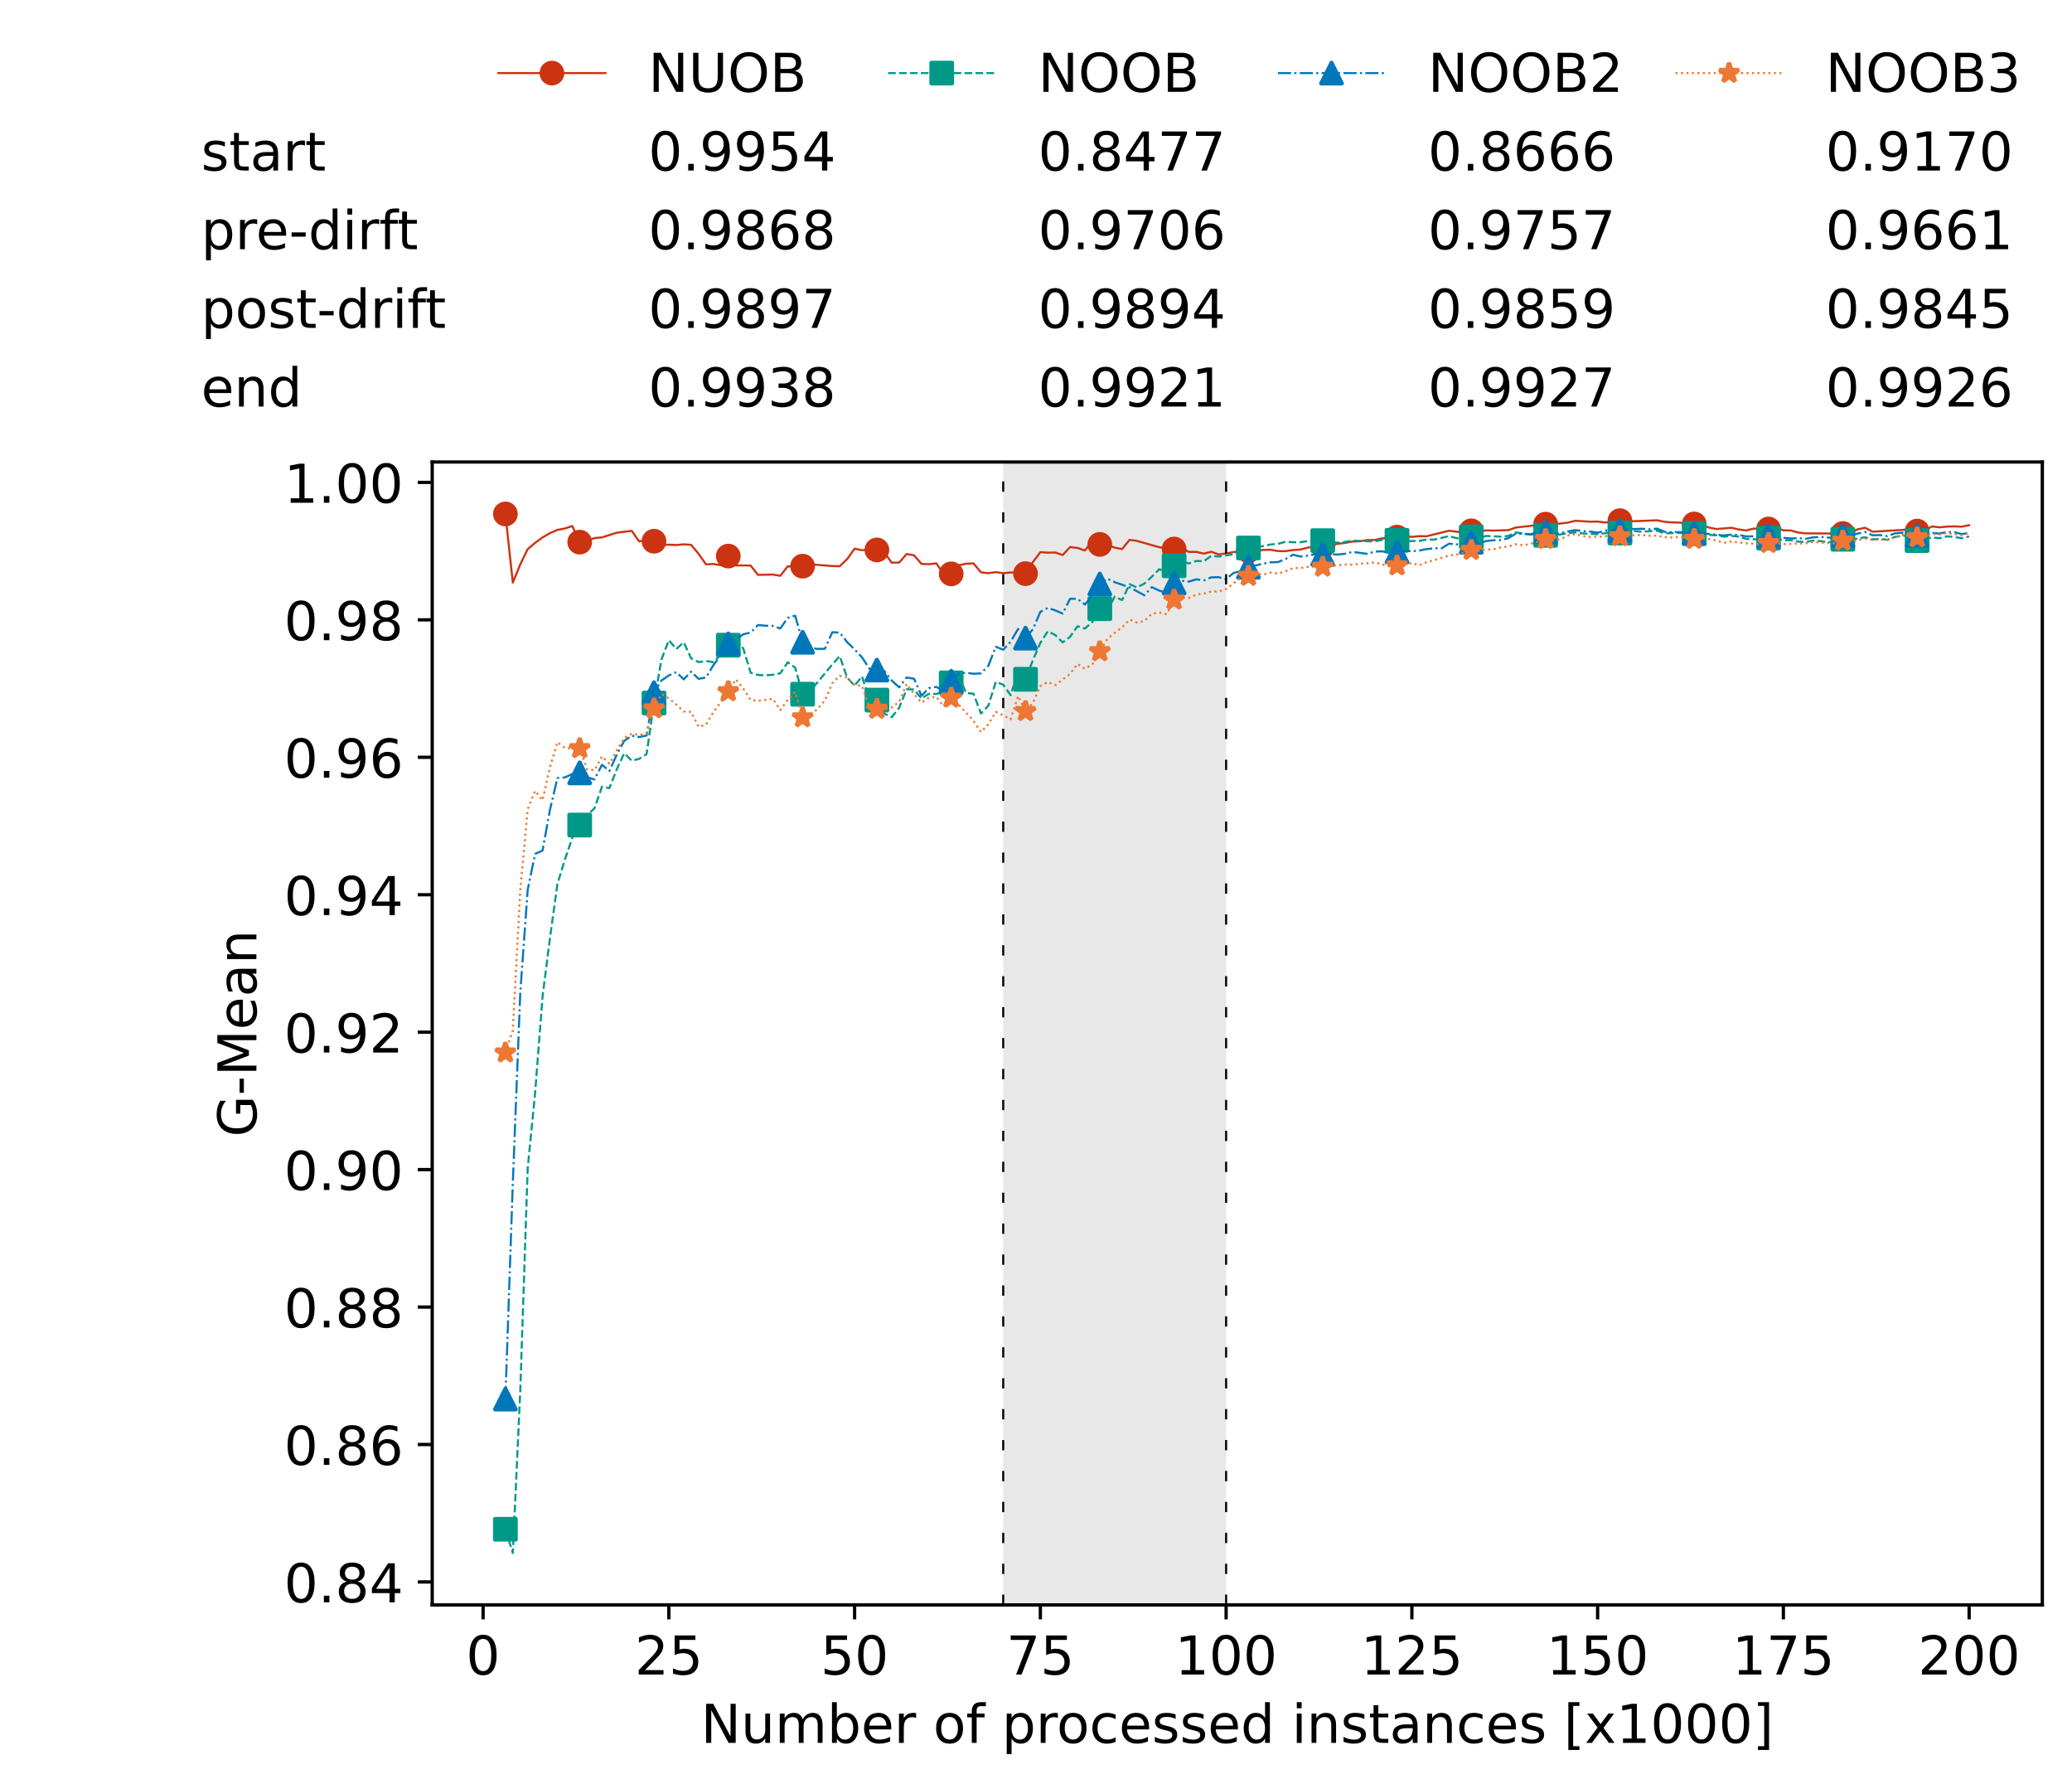 <?xml version="1.0" encoding="utf-8" standalone="no"?>
<!DOCTYPE svg PUBLIC "-//W3C//DTD SVG 1.1//EN"
  "http://www.w3.org/Graphics/SVG/1.1/DTD/svg11.dtd">
<!-- Created with matplotlib (https://matplotlib.org/) -->
<svg height="432.615pt" version="1.1" viewBox="0 0 502.65 432.615" width="502.65pt" xmlns="http://www.w3.org/2000/svg" xmlns:xlink="http://www.w3.org/1999/xlink">
 <defs>
  <style type="text/css">*{stroke-linecap:butt;stroke-linejoin:round;}</style>
 </defs>
 <g id="figure_1">
  <g id="patch_1">
   <path d="M 0 432.615 
L 502.65 432.615 
L 502.65 0 
L 0 0 
z
" style="fill:#ffffff;"/>
  </g>
  <g id="axes_1">
   <g id="patch_2">
    <path d="M 104.85 389.252 
L 495.45 389.252 
L 495.45 112.052 
L 104.85 112.052 
z
" style="fill:#ffffff;"/>
   </g>
   <g id="patch_3">
    <path clip-path="url(#p35c58b0f00)" d="M 297.446 389.252 
L 297.446 112.052 
L 243.372 112.052 
L 243.372 389.252 
z
" style="fill:#d3d3d3;opacity:0.5;"/>
   </g>
   <g id="matplotlib.axis_1">
    <g id="xtick_1">
     <g id="line2d_1">
      <defs>
       <path d="M 0 0 
L 0 3.5 
" id="m365e568163" style="stroke:#000000;stroke-width:0.8;"/>
      </defs>
      <g>
       <use style="stroke:#000000;stroke-width:0.8;" x="117.197" xlink:href="#m365e568163" y="389.252"/>
      </g>
     </g>
     <g id="text_1">
      <!-- 0 -->
      <g transform="translate(113.061 406.13)scale(0.13 -0.13)">
       <defs>
        <path d="M 31.781 66.406 
Q 24.172 66.406 20.328 58.906 
Q 16.5 51.422 16.5 36.375 
Q 16.5 21.391 20.328 13.891 
Q 24.172 6.391 31.781 6.391 
Q 39.453 6.391 43.281 13.891 
Q 47.125 21.391 47.125 36.375 
Q 47.125 51.422 43.281 58.906 
Q 39.453 66.406 31.781 66.406 
z
M 31.781 74.219 
Q 44.047 74.219 50.516 64.516 
Q 56.984 54.828 56.984 36.375 
Q 56.984 17.969 50.516 8.266 
Q 44.047 -1.422 31.781 -1.422 
Q 19.531 -1.422 13.062 8.266 
Q 6.594 17.969 6.594 36.375 
Q 6.594 54.828 13.062 64.516 
Q 19.531 74.219 31.781 74.219 
z
" id="DejaVuSans-48"/>
       </defs>
       <use xlink:href="#DejaVuSans-48"/>
      </g>
     </g>
    </g>
    <g id="xtick_2">
     <g id="line2d_2">
      <g>
       <use style="stroke:#000000;stroke-width:0.8;" x="162.259" xlink:href="#m365e568163" y="389.252"/>
      </g>
     </g>
     <g id="text_2">
      <!-- 25 -->
      <g transform="translate(153.988 406.13)scale(0.13 -0.13)">
       <defs>
        <path d="M 19.188 8.297 
L 53.609 8.297 
L 53.609 0 
L 7.328 0 
L 7.328 8.297 
Q 12.938 14.109 22.625 23.891 
Q 32.328 33.688 34.812 36.531 
Q 39.547 41.844 41.422 45.531 
Q 43.312 49.219 43.312 52.781 
Q 43.312 58.594 39.234 62.25 
Q 35.156 65.922 28.609 65.922 
Q 23.969 65.922 18.812 64.312 
Q 13.672 62.703 7.812 59.422 
L 7.812 69.391 
Q 13.766 71.781 18.938 73 
Q 24.125 74.219 28.422 74.219 
Q 39.75 74.219 46.484 68.547 
Q 53.219 62.891 53.219 53.422 
Q 53.219 48.922 51.531 44.891 
Q 49.859 40.875 45.406 35.406 
Q 44.188 33.984 37.641 27.219 
Q 31.109 20.453 19.188 8.297 
z
" id="DejaVuSans-50"/>
        <path d="M 10.797 72.906 
L 49.516 72.906 
L 49.516 64.594 
L 19.828 64.594 
L 19.828 46.734 
Q 21.969 47.469 24.109 47.828 
Q 26.266 48.188 28.422 48.188 
Q 40.625 48.188 47.75 41.5 
Q 54.891 34.812 54.891 23.391 
Q 54.891 11.625 47.562 5.094 
Q 40.234 -1.422 26.906 -1.422 
Q 22.312 -1.422 17.547 -0.641 
Q 12.797 0.141 7.719 1.703 
L 7.719 11.625 
Q 12.109 9.234 16.797 8.062 
Q 21.484 6.891 26.703 6.891 
Q 35.156 6.891 40.078 11.328 
Q 45.016 15.766 45.016 23.391 
Q 45.016 31 40.078 35.438 
Q 35.156 39.891 26.703 39.891 
Q 22.75 39.891 18.812 39.016 
Q 14.891 38.141 10.797 36.281 
z
" id="DejaVuSans-53"/>
       </defs>
       <use xlink:href="#DejaVuSans-50"/>
       <use x="63.623" xlink:href="#DejaVuSans-53"/>
      </g>
     </g>
    </g>
    <g id="xtick_3">
     <g id="line2d_3">
      <g>
       <use style="stroke:#000000;stroke-width:0.8;" x="207.322" xlink:href="#m365e568163" y="389.252"/>
      </g>
     </g>
     <g id="text_3">
      <!-- 50 -->
      <g transform="translate(199.05 406.13)scale(0.13 -0.13)">
       <use xlink:href="#DejaVuSans-53"/>
       <use x="63.623" xlink:href="#DejaVuSans-48"/>
      </g>
     </g>
    </g>
    <g id="xtick_4">
     <g id="line2d_4">
      <g>
       <use style="stroke:#000000;stroke-width:0.8;" x="252.384" xlink:href="#m365e568163" y="389.252"/>
      </g>
     </g>
     <g id="text_4">
      <!-- 75 -->
      <g transform="translate(244.113 406.13)scale(0.13 -0.13)">
       <defs>
        <path d="M 8.203 72.906 
L 55.078 72.906 
L 55.078 68.703 
L 28.609 0 
L 18.312 0 
L 43.219 64.594 
L 8.203 64.594 
z
" id="DejaVuSans-55"/>
       </defs>
       <use xlink:href="#DejaVuSans-55"/>
       <use x="63.623" xlink:href="#DejaVuSans-53"/>
      </g>
     </g>
    </g>
    <g id="xtick_5">
     <g id="line2d_5">
      <g>
       <use style="stroke:#000000;stroke-width:0.8;" x="297.446" xlink:href="#m365e568163" y="389.252"/>
      </g>
     </g>
     <g id="text_5">
      <!-- 100 -->
      <g transform="translate(285.039 406.13)scale(0.13 -0.13)">
       <defs>
        <path d="M 12.406 8.297 
L 28.516 8.297 
L 28.516 63.922 
L 10.984 60.406 
L 10.984 69.391 
L 28.422 72.906 
L 38.281 72.906 
L 38.281 8.297 
L 54.391 8.297 
L 54.391 0 
L 12.406 0 
z
" id="DejaVuSans-49"/>
       </defs>
       <use xlink:href="#DejaVuSans-49"/>
       <use x="63.623" xlink:href="#DejaVuSans-48"/>
       <use x="127.246" xlink:href="#DejaVuSans-48"/>
      </g>
     </g>
    </g>
    <g id="xtick_6">
     <g id="line2d_6">
      <g>
       <use style="stroke:#000000;stroke-width:0.8;" x="342.509" xlink:href="#m365e568163" y="389.252"/>
      </g>
     </g>
     <g id="text_6">
      <!-- 125 -->
      <g transform="translate(330.102 406.13)scale(0.13 -0.13)">
       <use xlink:href="#DejaVuSans-49"/>
       <use x="63.623" xlink:href="#DejaVuSans-50"/>
       <use x="127.246" xlink:href="#DejaVuSans-53"/>
      </g>
     </g>
    </g>
    <g id="xtick_7">
     <g id="line2d_7">
      <g>
       <use style="stroke:#000000;stroke-width:0.8;" x="387.571" xlink:href="#m365e568163" y="389.252"/>
      </g>
     </g>
     <g id="text_7">
      <!-- 150 -->
      <g transform="translate(375.164 406.13)scale(0.13 -0.13)">
       <use xlink:href="#DejaVuSans-49"/>
       <use x="63.623" xlink:href="#DejaVuSans-53"/>
       <use x="127.246" xlink:href="#DejaVuSans-48"/>
      </g>
     </g>
    </g>
    <g id="xtick_8">
     <g id="line2d_8">
      <g>
       <use style="stroke:#000000;stroke-width:0.8;" x="432.633" xlink:href="#m365e568163" y="389.252"/>
      </g>
     </g>
     <g id="text_8">
      <!-- 175 -->
      <g transform="translate(420.226 406.13)scale(0.13 -0.13)">
       <use xlink:href="#DejaVuSans-49"/>
       <use x="63.623" xlink:href="#DejaVuSans-55"/>
       <use x="127.246" xlink:href="#DejaVuSans-53"/>
      </g>
     </g>
    </g>
    <g id="xtick_9">
     <g id="line2d_9">
      <g>
       <use style="stroke:#000000;stroke-width:0.8;" x="477.695" xlink:href="#m365e568163" y="389.252"/>
      </g>
     </g>
     <g id="text_9">
      <!-- 200 -->
      <g transform="translate(465.289 406.13)scale(0.13 -0.13)">
       <use xlink:href="#DejaVuSans-50"/>
       <use x="63.623" xlink:href="#DejaVuSans-48"/>
       <use x="127.246" xlink:href="#DejaVuSans-48"/>
      </g>
     </g>
    </g>
    <g id="text_10">
     <!-- Number of processed instances [x1000] -->
     <g transform="translate(170.025 422.711)scale(0.13 -0.13)">
      <defs>
       <path d="M 9.812 72.906 
L 23.094 72.906 
L 55.422 11.922 
L 55.422 72.906 
L 64.984 72.906 
L 64.984 0 
L 51.703 0 
L 19.391 60.984 
L 19.391 0 
L 9.812 0 
z
" id="DejaVuSans-78"/>
       <path d="M 8.5 21.578 
L 8.5 54.688 
L 17.484 54.688 
L 17.484 21.922 
Q 17.484 14.156 20.5 10.266 
Q 23.531 6.391 29.594 6.391 
Q 36.859 6.391 41.078 11.031 
Q 45.312 15.672 45.312 23.688 
L 45.312 54.688 
L 54.297 54.688 
L 54.297 0 
L 45.312 0 
L 45.312 8.406 
Q 42.047 3.422 37.719 1 
Q 33.406 -1.422 27.688 -1.422 
Q 18.266 -1.422 13.375 4.438 
Q 8.5 10.297 8.5 21.578 
z
M 31.109 56 
z
" id="DejaVuSans-117"/>
       <path d="M 52 44.188 
Q 55.375 50.25 60.062 53.125 
Q 64.75 56 71.094 56 
Q 79.641 56 84.281 50.016 
Q 88.922 44.047 88.922 33.016 
L 88.922 0 
L 79.891 0 
L 79.891 32.719 
Q 79.891 40.578 77.094 44.375 
Q 74.312 48.188 68.609 48.188 
Q 61.625 48.188 57.562 43.547 
Q 53.516 38.922 53.516 30.906 
L 53.516 0 
L 44.484 0 
L 44.484 32.719 
Q 44.484 40.625 41.703 44.406 
Q 38.922 48.188 33.109 48.188 
Q 26.219 48.188 22.156 43.531 
Q 18.109 38.875 18.109 30.906 
L 18.109 0 
L 9.078 0 
L 9.078 54.688 
L 18.109 54.688 
L 18.109 46.188 
Q 21.188 51.219 25.484 53.609 
Q 29.781 56 35.688 56 
Q 41.656 56 45.828 52.969 
Q 50 49.953 52 44.188 
z
" id="DejaVuSans-109"/>
       <path d="M 48.688 27.297 
Q 48.688 37.203 44.609 42.844 
Q 40.531 48.484 33.406 48.484 
Q 26.266 48.484 22.188 42.844 
Q 18.109 37.203 18.109 27.297 
Q 18.109 17.391 22.188 11.75 
Q 26.266 6.109 33.406 6.109 
Q 40.531 6.109 44.609 11.75 
Q 48.688 17.391 48.688 27.297 
z
M 18.109 46.391 
Q 20.953 51.266 25.266 53.625 
Q 29.594 56 35.594 56 
Q 45.562 56 51.781 48.094 
Q 58.016 40.188 58.016 27.297 
Q 58.016 14.406 51.781 6.484 
Q 45.562 -1.422 35.594 -1.422 
Q 29.594 -1.422 25.266 0.953 
Q 20.953 3.328 18.109 8.203 
L 18.109 0 
L 9.078 0 
L 9.078 75.984 
L 18.109 75.984 
z
" id="DejaVuSans-98"/>
       <path d="M 56.203 29.594 
L 56.203 25.203 
L 14.891 25.203 
Q 15.484 15.922 20.484 11.062 
Q 25.484 6.203 34.422 6.203 
Q 39.594 6.203 44.453 7.469 
Q 49.312 8.734 54.109 11.281 
L 54.109 2.781 
Q 49.266 0.734 44.188 -0.344 
Q 39.109 -1.422 33.891 -1.422 
Q 20.797 -1.422 13.156 6.188 
Q 5.516 13.812 5.516 26.812 
Q 5.516 40.234 12.766 48.109 
Q 20.016 56 32.328 56 
Q 43.359 56 49.781 48.891 
Q 56.203 41.797 56.203 29.594 
z
M 47.219 32.234 
Q 47.125 39.594 43.094 43.984 
Q 39.062 48.391 32.422 48.391 
Q 24.906 48.391 20.391 44.141 
Q 15.875 39.891 15.188 32.172 
z
" id="DejaVuSans-101"/>
       <path d="M 41.109 46.297 
Q 39.594 47.172 37.812 47.578 
Q 36.031 48 33.891 48 
Q 26.266 48 22.188 43.047 
Q 18.109 38.094 18.109 28.812 
L 18.109 0 
L 9.078 0 
L 9.078 54.688 
L 18.109 54.688 
L 18.109 46.188 
Q 20.953 51.172 25.484 53.578 
Q 30.031 56 36.531 56 
Q 37.453 56 38.578 55.875 
Q 39.703 55.766 41.062 55.516 
z
" id="DejaVuSans-114"/>
       <path id="DejaVuSans-32"/>
       <path d="M 30.609 48.391 
Q 23.391 48.391 19.188 42.75 
Q 14.984 37.109 14.984 27.297 
Q 14.984 17.484 19.156 11.844 
Q 23.344 6.203 30.609 6.203 
Q 37.797 6.203 41.984 11.859 
Q 46.188 17.531 46.188 27.297 
Q 46.188 37.016 41.984 42.703 
Q 37.797 48.391 30.609 48.391 
z
M 30.609 56 
Q 42.328 56 49.016 48.375 
Q 55.719 40.766 55.719 27.297 
Q 55.719 13.875 49.016 6.219 
Q 42.328 -1.422 30.609 -1.422 
Q 18.844 -1.422 12.172 6.219 
Q 5.516 13.875 5.516 27.297 
Q 5.516 40.766 12.172 48.375 
Q 18.844 56 30.609 56 
z
" id="DejaVuSans-111"/>
       <path d="M 37.109 75.984 
L 37.109 68.5 
L 28.516 68.5 
Q 23.688 68.5 21.797 66.547 
Q 19.922 64.594 19.922 59.516 
L 19.922 54.688 
L 34.719 54.688 
L 34.719 47.703 
L 19.922 47.703 
L 19.922 0 
L 10.891 0 
L 10.891 47.703 
L 2.297 47.703 
L 2.297 54.688 
L 10.891 54.688 
L 10.891 58.5 
Q 10.891 67.625 15.141 71.797 
Q 19.391 75.984 28.609 75.984 
z
" id="DejaVuSans-102"/>
       <path d="M 18.109 8.203 
L 18.109 -20.797 
L 9.078 -20.797 
L 9.078 54.688 
L 18.109 54.688 
L 18.109 46.391 
Q 20.953 51.266 25.266 53.625 
Q 29.594 56 35.594 56 
Q 45.562 56 51.781 48.094 
Q 58.016 40.188 58.016 27.297 
Q 58.016 14.406 51.781 6.484 
Q 45.562 -1.422 35.594 -1.422 
Q 29.594 -1.422 25.266 0.953 
Q 20.953 3.328 18.109 8.203 
z
M 48.688 27.297 
Q 48.688 37.203 44.609 42.844 
Q 40.531 48.484 33.406 48.484 
Q 26.266 48.484 22.188 42.844 
Q 18.109 37.203 18.109 27.297 
Q 18.109 17.391 22.188 11.75 
Q 26.266 6.109 33.406 6.109 
Q 40.531 6.109 44.609 11.75 
Q 48.688 17.391 48.688 27.297 
z
" id="DejaVuSans-112"/>
       <path d="M 48.781 52.594 
L 48.781 44.188 
Q 44.969 46.297 41.141 47.344 
Q 37.312 48.391 33.406 48.391 
Q 24.656 48.391 19.812 42.844 
Q 14.984 37.312 14.984 27.297 
Q 14.984 17.281 19.812 11.734 
Q 24.656 6.203 33.406 6.203 
Q 37.312 6.203 41.141 7.25 
Q 44.969 8.297 48.781 10.406 
L 48.781 2.094 
Q 45.016 0.344 40.984 -0.531 
Q 36.969 -1.422 32.422 -1.422 
Q 20.062 -1.422 12.781 6.344 
Q 5.516 14.109 5.516 27.297 
Q 5.516 40.672 12.859 48.328 
Q 20.219 56 33.016 56 
Q 37.156 56 41.109 55.141 
Q 45.062 54.297 48.781 52.594 
z
" id="DejaVuSans-99"/>
       <path d="M 44.281 53.078 
L 44.281 44.578 
Q 40.484 46.531 36.375 47.5 
Q 32.281 48.484 27.875 48.484 
Q 21.188 48.484 17.844 46.438 
Q 14.5 44.391 14.5 40.281 
Q 14.5 37.156 16.891 35.375 
Q 19.281 33.594 26.516 31.984 
L 29.594 31.297 
Q 39.156 29.25 43.188 25.516 
Q 47.219 21.781 47.219 15.094 
Q 47.219 7.469 41.188 3.016 
Q 35.156 -1.422 24.609 -1.422 
Q 20.219 -1.422 15.453 -0.562 
Q 10.688 0.297 5.422 2 
L 5.422 11.281 
Q 10.406 8.688 15.234 7.391 
Q 20.062 6.109 24.812 6.109 
Q 31.156 6.109 34.562 8.281 
Q 37.984 10.453 37.984 14.406 
Q 37.984 18.062 35.516 20.016 
Q 33.062 21.969 24.703 23.781 
L 21.578 24.516 
Q 13.234 26.266 9.516 29.906 
Q 5.812 33.547 5.812 39.891 
Q 5.812 47.609 11.281 51.797 
Q 16.75 56 26.812 56 
Q 31.781 56 36.172 55.266 
Q 40.578 54.547 44.281 53.078 
z
" id="DejaVuSans-115"/>
       <path d="M 45.406 46.391 
L 45.406 75.984 
L 54.391 75.984 
L 54.391 0 
L 45.406 0 
L 45.406 8.203 
Q 42.578 3.328 38.25 0.953 
Q 33.938 -1.422 27.875 -1.422 
Q 17.969 -1.422 11.734 6.484 
Q 5.516 14.406 5.516 27.297 
Q 5.516 40.188 11.734 48.094 
Q 17.969 56 27.875 56 
Q 33.938 56 38.25 53.625 
Q 42.578 51.266 45.406 46.391 
z
M 14.797 27.297 
Q 14.797 17.391 18.875 11.75 
Q 22.953 6.109 30.078 6.109 
Q 37.203 6.109 41.297 11.75 
Q 45.406 17.391 45.406 27.297 
Q 45.406 37.203 41.297 42.844 
Q 37.203 48.484 30.078 48.484 
Q 22.953 48.484 18.875 42.844 
Q 14.797 37.203 14.797 27.297 
z
" id="DejaVuSans-100"/>
       <path d="M 9.422 54.688 
L 18.406 54.688 
L 18.406 0 
L 9.422 0 
z
M 9.422 75.984 
L 18.406 75.984 
L 18.406 64.594 
L 9.422 64.594 
z
" id="DejaVuSans-105"/>
       <path d="M 54.891 33.016 
L 54.891 0 
L 45.906 0 
L 45.906 32.719 
Q 45.906 40.484 42.875 44.328 
Q 39.844 48.188 33.797 48.188 
Q 26.516 48.188 22.312 43.547 
Q 18.109 38.922 18.109 30.906 
L 18.109 0 
L 9.078 0 
L 9.078 54.688 
L 18.109 54.688 
L 18.109 46.188 
Q 21.344 51.125 25.703 53.562 
Q 30.078 56 35.797 56 
Q 45.219 56 50.047 50.172 
Q 54.891 44.344 54.891 33.016 
z
" id="DejaVuSans-110"/>
       <path d="M 18.312 70.219 
L 18.312 54.688 
L 36.812 54.688 
L 36.812 47.703 
L 18.312 47.703 
L 18.312 18.016 
Q 18.312 11.328 20.141 9.422 
Q 21.969 7.516 27.594 7.516 
L 36.812 7.516 
L 36.812 0 
L 27.594 0 
Q 17.188 0 13.234 3.875 
Q 9.281 7.766 9.281 18.016 
L 9.281 47.703 
L 2.688 47.703 
L 2.688 54.688 
L 9.281 54.688 
L 9.281 70.219 
z
" id="DejaVuSans-116"/>
       <path d="M 34.281 27.484 
Q 23.391 27.484 19.188 25 
Q 14.984 22.516 14.984 16.5 
Q 14.984 11.719 18.141 8.906 
Q 21.297 6.109 26.703 6.109 
Q 34.188 6.109 38.703 11.406 
Q 43.219 16.703 43.219 25.484 
L 43.219 27.484 
z
M 52.203 31.203 
L 52.203 0 
L 43.219 0 
L 43.219 8.297 
Q 40.141 3.328 35.547 0.953 
Q 30.953 -1.422 24.312 -1.422 
Q 15.922 -1.422 10.953 3.297 
Q 6 8.016 6 15.922 
Q 6 25.141 12.172 29.828 
Q 18.359 34.516 30.609 34.516 
L 43.219 34.516 
L 43.219 35.406 
Q 43.219 41.609 39.141 45 
Q 35.062 48.391 27.688 48.391 
Q 23 48.391 18.547 47.266 
Q 14.109 46.141 10.016 43.891 
L 10.016 52.203 
Q 14.938 54.109 19.578 55.047 
Q 24.219 56 28.609 56 
Q 40.484 56 46.344 49.844 
Q 52.203 43.703 52.203 31.203 
z
" id="DejaVuSans-97"/>
       <path d="M 8.594 75.984 
L 29.297 75.984 
L 29.297 69 
L 17.578 69 
L 17.578 -6.203 
L 29.297 -6.203 
L 29.297 -13.188 
L 8.594 -13.188 
z
" id="DejaVuSans-91"/>
       <path d="M 54.891 54.688 
L 35.109 28.078 
L 55.906 0 
L 45.312 0 
L 29.391 21.484 
L 13.484 0 
L 2.875 0 
L 24.125 28.609 
L 4.688 54.688 
L 15.281 54.688 
L 29.781 35.203 
L 44.281 54.688 
z
" id="DejaVuSans-120"/>
       <path d="M 30.422 75.984 
L 30.422 -13.188 
L 9.719 -13.188 
L 9.719 -6.203 
L 21.391 -6.203 
L 21.391 69 
L 9.719 69 
L 9.719 75.984 
z
" id="DejaVuSans-93"/>
      </defs>
      <use xlink:href="#DejaVuSans-78"/>
      <use x="74.805" xlink:href="#DejaVuSans-117"/>
      <use x="138.184" xlink:href="#DejaVuSans-109"/>
      <use x="235.596" xlink:href="#DejaVuSans-98"/>
      <use x="299.072" xlink:href="#DejaVuSans-101"/>
      <use x="360.596" xlink:href="#DejaVuSans-114"/>
      <use x="401.709" xlink:href="#DejaVuSans-32"/>
      <use x="433.496" xlink:href="#DejaVuSans-111"/>
      <use x="494.678" xlink:href="#DejaVuSans-102"/>
      <use x="529.883" xlink:href="#DejaVuSans-32"/>
      <use x="561.67" xlink:href="#DejaVuSans-112"/>
      <use x="625.146" xlink:href="#DejaVuSans-114"/>
      <use x="664.01" xlink:href="#DejaVuSans-111"/>
      <use x="725.191" xlink:href="#DejaVuSans-99"/>
      <use x="780.172" xlink:href="#DejaVuSans-101"/>
      <use x="841.695" xlink:href="#DejaVuSans-115"/>
      <use x="893.795" xlink:href="#DejaVuSans-115"/>
      <use x="945.895" xlink:href="#DejaVuSans-101"/>
      <use x="1007.418" xlink:href="#DejaVuSans-100"/>
      <use x="1070.895" xlink:href="#DejaVuSans-32"/>
      <use x="1102.682" xlink:href="#DejaVuSans-105"/>
      <use x="1130.465" xlink:href="#DejaVuSans-110"/>
      <use x="1193.844" xlink:href="#DejaVuSans-115"/>
      <use x="1245.943" xlink:href="#DejaVuSans-116"/>
      <use x="1285.152" xlink:href="#DejaVuSans-97"/>
      <use x="1346.432" xlink:href="#DejaVuSans-110"/>
      <use x="1409.811" xlink:href="#DejaVuSans-99"/>
      <use x="1464.791" xlink:href="#DejaVuSans-101"/>
      <use x="1526.314" xlink:href="#DejaVuSans-115"/>
      <use x="1578.414" xlink:href="#DejaVuSans-32"/>
      <use x="1610.201" xlink:href="#DejaVuSans-91"/>
      <use x="1649.215" xlink:href="#DejaVuSans-120"/>
      <use x="1708.395" xlink:href="#DejaVuSans-49"/>
      <use x="1772.018" xlink:href="#DejaVuSans-48"/>
      <use x="1835.641" xlink:href="#DejaVuSans-48"/>
      <use x="1899.264" xlink:href="#DejaVuSans-48"/>
      <use x="1962.887" xlink:href="#DejaVuSans-93"/>
     </g>
    </g>
   </g>
   <g id="matplotlib.axis_2">
    <g id="ytick_1">
     <g id="line2d_10">
      <defs>
       <path d="M 0 0 
L -3.5 0 
" id="m9aefe3513f" style="stroke:#000000;stroke-width:0.8;"/>
      </defs>
      <g>
       <use style="stroke:#000000;stroke-width:0.8;" x="104.85" xlink:href="#m9aefe3513f" y="383.68"/>
      </g>
     </g>
     <g id="text_11">
      <!-- 0.84 -->
      <g transform="translate(68.905 388.619)scale(0.13 -0.13)">
       <defs>
        <path d="M 10.688 12.406 
L 21 12.406 
L 21 0 
L 10.688 0 
z
" id="DejaVuSans-46"/>
        <path d="M 31.781 34.625 
Q 24.75 34.625 20.719 30.859 
Q 16.703 27.094 16.703 20.516 
Q 16.703 13.922 20.719 10.156 
Q 24.75 6.391 31.781 6.391 
Q 38.812 6.391 42.859 10.172 
Q 46.922 13.969 46.922 20.516 
Q 46.922 27.094 42.891 30.859 
Q 38.875 34.625 31.781 34.625 
z
M 21.922 38.812 
Q 15.578 40.375 12.031 44.719 
Q 8.5 49.078 8.5 55.328 
Q 8.5 64.062 14.719 69.141 
Q 20.953 74.219 31.781 74.219 
Q 42.672 74.219 48.875 69.141 
Q 55.078 64.062 55.078 55.328 
Q 55.078 49.078 51.531 44.719 
Q 48 40.375 41.703 38.812 
Q 48.828 37.156 52.797 32.312 
Q 56.781 27.484 56.781 20.516 
Q 56.781 9.906 50.312 4.234 
Q 43.844 -1.422 31.781 -1.422 
Q 19.734 -1.422 13.25 4.234 
Q 6.781 9.906 6.781 20.516 
Q 6.781 27.484 10.781 32.312 
Q 14.797 37.156 21.922 38.812 
z
M 18.312 54.391 
Q 18.312 48.734 21.844 45.562 
Q 25.391 42.391 31.781 42.391 
Q 38.141 42.391 41.719 45.562 
Q 45.312 48.734 45.312 54.391 
Q 45.312 60.062 41.719 63.234 
Q 38.141 66.406 31.781 66.406 
Q 25.391 66.406 21.844 63.234 
Q 18.312 60.062 18.312 54.391 
z
" id="DejaVuSans-56"/>
        <path d="M 37.797 64.312 
L 12.891 25.391 
L 37.797 25.391 
z
M 35.203 72.906 
L 47.609 72.906 
L 47.609 25.391 
L 58.016 25.391 
L 58.016 17.188 
L 47.609 17.188 
L 47.609 0 
L 37.797 0 
L 37.797 17.188 
L 4.891 17.188 
L 4.891 26.703 
z
" id="DejaVuSans-52"/>
       </defs>
       <use xlink:href="#DejaVuSans-48"/>
       <use x="63.623" xlink:href="#DejaVuSans-46"/>
       <use x="95.41" xlink:href="#DejaVuSans-56"/>
       <use x="159.033" xlink:href="#DejaVuSans-52"/>
      </g>
     </g>
    </g>
    <g id="ytick_2">
     <g id="line2d_11">
      <g>
       <use style="stroke:#000000;stroke-width:0.8;" x="104.85" xlink:href="#m9aefe3513f" y="350.344"/>
      </g>
     </g>
     <g id="text_12">
      <!-- 0.86 -->
      <g transform="translate(68.905 355.283)scale(0.13 -0.13)">
       <defs>
        <path d="M 33.016 40.375 
Q 26.375 40.375 22.484 35.828 
Q 18.609 31.297 18.609 23.391 
Q 18.609 15.531 22.484 10.953 
Q 26.375 6.391 33.016 6.391 
Q 39.656 6.391 43.531 10.953 
Q 47.406 15.531 47.406 23.391 
Q 47.406 31.297 43.531 35.828 
Q 39.656 40.375 33.016 40.375 
z
M 52.594 71.297 
L 52.594 62.312 
Q 48.875 64.062 45.094 64.984 
Q 41.312 65.922 37.594 65.922 
Q 27.828 65.922 22.672 59.328 
Q 17.531 52.734 16.797 39.406 
Q 19.672 43.656 24.016 45.922 
Q 28.375 48.188 33.594 48.188 
Q 44.578 48.188 50.953 41.516 
Q 57.328 34.859 57.328 23.391 
Q 57.328 12.156 50.688 5.359 
Q 44.047 -1.422 33.016 -1.422 
Q 20.359 -1.422 13.672 8.266 
Q 6.984 17.969 6.984 36.375 
Q 6.984 53.656 15.188 63.938 
Q 23.391 74.219 37.203 74.219 
Q 40.922 74.219 44.703 73.484 
Q 48.484 72.75 52.594 71.297 
z
" id="DejaVuSans-54"/>
       </defs>
       <use xlink:href="#DejaVuSans-48"/>
       <use x="63.623" xlink:href="#DejaVuSans-46"/>
       <use x="95.41" xlink:href="#DejaVuSans-56"/>
       <use x="159.033" xlink:href="#DejaVuSans-54"/>
      </g>
     </g>
    </g>
    <g id="ytick_3">
     <g id="line2d_12">
      <g>
       <use style="stroke:#000000;stroke-width:0.8;" x="104.85" xlink:href="#m9aefe3513f" y="317.009"/>
      </g>
     </g>
     <g id="text_13">
      <!-- 0.88 -->
      <g transform="translate(68.905 321.948)scale(0.13 -0.13)">
       <use xlink:href="#DejaVuSans-48"/>
       <use x="63.623" xlink:href="#DejaVuSans-46"/>
       <use x="95.41" xlink:href="#DejaVuSans-56"/>
       <use x="159.033" xlink:href="#DejaVuSans-56"/>
      </g>
     </g>
    </g>
    <g id="ytick_4">
     <g id="line2d_13">
      <g>
       <use style="stroke:#000000;stroke-width:0.8;" x="104.85" xlink:href="#m9aefe3513f" y="283.673"/>
      </g>
     </g>
     <g id="text_14">
      <!-- 0.90 -->
      <g transform="translate(68.905 288.612)scale(0.13 -0.13)">
       <defs>
        <path d="M 10.984 1.516 
L 10.984 10.5 
Q 14.703 8.734 18.5 7.812 
Q 22.312 6.891 25.984 6.891 
Q 35.75 6.891 40.891 13.453 
Q 46.047 20.016 46.781 33.406 
Q 43.953 29.203 39.594 26.953 
Q 35.25 24.703 29.984 24.703 
Q 19.047 24.703 12.672 31.312 
Q 6.297 37.938 6.297 49.422 
Q 6.297 60.641 12.938 67.422 
Q 19.578 74.219 30.609 74.219 
Q 43.266 74.219 49.922 64.516 
Q 56.594 54.828 56.594 36.375 
Q 56.594 19.141 48.406 8.859 
Q 40.234 -1.422 26.422 -1.422 
Q 22.703 -1.422 18.891 -0.688 
Q 15.094 0.047 10.984 1.516 
z
M 30.609 32.422 
Q 37.25 32.422 41.125 36.953 
Q 45.016 41.5 45.016 49.422 
Q 45.016 57.281 41.125 61.844 
Q 37.25 66.406 30.609 66.406 
Q 23.969 66.406 20.094 61.844 
Q 16.219 57.281 16.219 49.422 
Q 16.219 41.5 20.094 36.953 
Q 23.969 32.422 30.609 32.422 
z
" id="DejaVuSans-57"/>
       </defs>
       <use xlink:href="#DejaVuSans-48"/>
       <use x="63.623" xlink:href="#DejaVuSans-46"/>
       <use x="95.41" xlink:href="#DejaVuSans-57"/>
       <use x="159.033" xlink:href="#DejaVuSans-48"/>
      </g>
     </g>
    </g>
    <g id="ytick_5">
     <g id="line2d_14">
      <g>
       <use style="stroke:#000000;stroke-width:0.8;" x="104.85" xlink:href="#m9aefe3513f" y="250.338"/>
      </g>
     </g>
     <g id="text_15">
      <!-- 0.92 -->
      <g transform="translate(68.905 255.277)scale(0.13 -0.13)">
       <use xlink:href="#DejaVuSans-48"/>
       <use x="63.623" xlink:href="#DejaVuSans-46"/>
       <use x="95.41" xlink:href="#DejaVuSans-57"/>
       <use x="159.033" xlink:href="#DejaVuSans-50"/>
      </g>
     </g>
    </g>
    <g id="ytick_6">
     <g id="line2d_15">
      <g>
       <use style="stroke:#000000;stroke-width:0.8;" x="104.85" xlink:href="#m9aefe3513f" y="217.003"/>
      </g>
     </g>
     <g id="text_16">
      <!-- 0.94 -->
      <g transform="translate(68.905 221.942)scale(0.13 -0.13)">
       <use xlink:href="#DejaVuSans-48"/>
       <use x="63.623" xlink:href="#DejaVuSans-46"/>
       <use x="95.41" xlink:href="#DejaVuSans-57"/>
       <use x="159.033" xlink:href="#DejaVuSans-52"/>
      </g>
     </g>
    </g>
    <g id="ytick_7">
     <g id="line2d_16">
      <g>
       <use style="stroke:#000000;stroke-width:0.8;" x="104.85" xlink:href="#m9aefe3513f" y="183.667"/>
      </g>
     </g>
     <g id="text_17">
      <!-- 0.96 -->
      <g transform="translate(68.905 188.606)scale(0.13 -0.13)">
       <use xlink:href="#DejaVuSans-48"/>
       <use x="63.623" xlink:href="#DejaVuSans-46"/>
       <use x="95.41" xlink:href="#DejaVuSans-57"/>
       <use x="159.033" xlink:href="#DejaVuSans-54"/>
      </g>
     </g>
    </g>
    <g id="ytick_8">
     <g id="line2d_17">
      <g>
       <use style="stroke:#000000;stroke-width:0.8;" x="104.85" xlink:href="#m9aefe3513f" y="150.332"/>
      </g>
     </g>
     <g id="text_18">
      <!-- 0.98 -->
      <g transform="translate(68.905 155.271)scale(0.13 -0.13)">
       <use xlink:href="#DejaVuSans-48"/>
       <use x="63.623" xlink:href="#DejaVuSans-46"/>
       <use x="95.41" xlink:href="#DejaVuSans-57"/>
       <use x="159.033" xlink:href="#DejaVuSans-56"/>
      </g>
     </g>
    </g>
    <g id="ytick_9">
     <g id="line2d_18">
      <g>
       <use style="stroke:#000000;stroke-width:0.8;" x="104.85" xlink:href="#m9aefe3513f" y="116.996"/>
      </g>
     </g>
     <g id="text_19">
      <!-- 1.00 -->
      <g transform="translate(68.905 121.935)scale(0.13 -0.13)">
       <use xlink:href="#DejaVuSans-49"/>
       <use x="63.623" xlink:href="#DejaVuSans-46"/>
       <use x="95.41" xlink:href="#DejaVuSans-48"/>
       <use x="159.033" xlink:href="#DejaVuSans-48"/>
      </g>
     </g>
    </g>
    <g id="text_20">
     <!-- G-Mean -->
     <g transform="translate(62.201 275.744)rotate(-90)scale(0.13 -0.13)">
      <defs>
       <path d="M 59.516 10.406 
L 59.516 29.984 
L 43.406 29.984 
L 43.406 38.094 
L 69.281 38.094 
L 69.281 6.781 
Q 63.578 2.734 56.688 0.656 
Q 49.812 -1.422 42 -1.422 
Q 24.906 -1.422 15.25 8.562 
Q 5.609 18.562 5.609 36.375 
Q 5.609 54.25 15.25 64.234 
Q 24.906 74.219 42 74.219 
Q 49.125 74.219 55.547 72.453 
Q 61.969 70.703 67.391 67.281 
L 67.391 56.781 
Q 61.922 61.422 55.766 63.766 
Q 49.609 66.109 42.828 66.109 
Q 29.438 66.109 22.719 58.641 
Q 16.016 51.172 16.016 36.375 
Q 16.016 21.625 22.719 14.156 
Q 29.438 6.688 42.828 6.688 
Q 48.047 6.688 52.141 7.594 
Q 56.25 8.5 59.516 10.406 
z
" id="DejaVuSans-71"/>
       <path d="M 4.891 31.391 
L 31.203 31.391 
L 31.203 23.391 
L 4.891 23.391 
z
" id="DejaVuSans-45"/>
       <path d="M 9.812 72.906 
L 24.516 72.906 
L 43.109 23.297 
L 61.812 72.906 
L 76.516 72.906 
L 76.516 0 
L 66.891 0 
L 66.891 64.016 
L 48.094 14.016 
L 38.188 14.016 
L 19.391 64.016 
L 19.391 0 
L 9.812 0 
z
" id="DejaVuSans-77"/>
      </defs>
      <use xlink:href="#DejaVuSans-71"/>
      <use x="77.49" xlink:href="#DejaVuSans-45"/>
      <use x="113.574" xlink:href="#DejaVuSans-77"/>
      <use x="199.854" xlink:href="#DejaVuSans-101"/>
      <use x="261.377" xlink:href="#DejaVuSans-97"/>
      <use x="322.656" xlink:href="#DejaVuSans-110"/>
     </g>
    </g>
   </g>
   <g id="line2d_19"/>
   <g id="line2d_20"/>
   <g id="line2d_21"/>
   <g id="line2d_22"/>
   <g id="line2d_23"/>
   <g id="line2d_24">
    <path clip-path="url(#p35c58b0f00)" d="M 122.605 124.652 
L 124.407 141.302 
L 126.21 136.894 
L 128.012 133.185 
L 129.815 131.66 
L 131.617 130.345 
L 133.419 129.305 
L 135.222 128.509 
L 137.024 128.178 
L 138.827 127.573 
L 140.629 131.482 
L 142.432 131.14 
L 144.234 130.509 
L 146.037 130.335 
L 149.642 129.196 
L 153.247 128.742 
L 155.049 131.299 
L 156.852 130.925 
L 158.654 131.264 
L 160.457 132.186 
L 162.259 132.101 
L 164.062 132.189 
L 165.864 132.017 
L 167.667 132.148 
L 169.469 134.311 
L 171.272 136.873 
L 173.074 136.787 
L 174.877 137.084 
L 176.679 134.869 
L 178.482 137.119 
L 182.087 137.162 
L 183.889 139.434 
L 187.494 139.349 
L 189.297 139.646 
L 191.099 137.353 
L 192.902 137.483 
L 194.704 137.316 
L 196.507 136.856 
L 201.914 137.282 
L 203.717 137.324 
L 205.519 135.582 
L 207.322 133.065 
L 209.124 133.453 
L 210.927 133.28 
L 212.729 133.376 
L 214.532 134.007 
L 216.334 136.469 
L 218.137 136.431 
L 219.939 134.377 
L 221.742 134.676 
L 223.544 136.76 
L 225.347 136.841 
L 227.149 136.63 
L 228.952 139.271 
L 230.754 139.185 
L 232.557 137.103 
L 234.359 136.72 
L 236.162 136.636 
L 237.964 138.804 
L 239.767 139.014 
L 241.569 138.762 
L 243.372 139.017 
L 245.174 138.851 
L 246.976 138.861 
L 248.779 139.122 
L 250.581 136.309 
L 252.384 133.92 
L 254.186 134.035 
L 255.989 134.003 
L 257.791 134.609 
L 259.594 132.679 
L 261.396 132.904 
L 263.199 133.512 
L 265.001 131.193 
L 266.804 132.032 
L 268.606 132.142 
L 270.409 132.821 
L 272.211 133.164 
L 274.014 130.941 
L 275.816 131.179 
L 281.224 132.729 
L 284.829 133.155 
L 286.631 133.059 
L 288.434 133.854 
L 290.236 133.849 
L 292.039 134.275 
L 293.841 133.816 
L 295.644 134.457 
L 297.446 134.234 
L 299.249 133.892 
L 302.854 133.592 
L 304.656 133.674 
L 306.459 133.369 
L 308.261 133.336 
L 310.064 133.663 
L 311.866 133.671 
L 313.669 133.401 
L 315.471 133.279 
L 317.274 132.808 
L 320.879 132.467 
L 322.681 132.391 
L 324.484 131.891 
L 326.286 131.679 
L 328.089 131.34 
L 329.891 131.278 
L 331.694 130.981 
L 333.496 130.963 
L 335.299 130.564 
L 337.101 130.485 
L 340.706 130.001 
L 342.509 130.217 
L 344.311 130.03 
L 346.114 130.059 
L 351.521 128.712 
L 355.126 129.205 
L 356.928 128.741 
L 358.731 128.882 
L 360.533 128.644 
L 362.336 128.68 
L 365.941 128.577 
L 367.743 127.941 
L 374.953 127.127 
L 376.756 127.173 
L 380.361 126.756 
L 382.163 126.3 
L 385.768 126.529 
L 387.571 126.496 
L 389.373 126.725 
L 392.978 126.276 
L 396.583 126.404 
L 401.991 126.186 
L 403.793 126.55 
L 405.596 126.705 
L 407.398 126.74 
L 409.201 127.001 
L 411.003 127.077 
L 412.806 127.339 
L 414.608 127.957 
L 416.411 128.312 
L 420.016 128.002 
L 421.818 128.414 
L 423.621 128.651 
L 425.423 128.199 
L 427.226 128.327 
L 429.028 128.295 
L 430.831 127.985 
L 432.633 128.629 
L 434.436 128.658 
L 436.238 129.159 
L 438.041 129.353 
L 443.448 129.388 
L 445.251 129.453 
L 448.856 129.249 
L 450.658 128.379 
L 452.461 127.995 
L 454.263 128.957 
L 461.473 128.534 
L 463.276 128.329 
L 465.078 128.806 
L 466.881 128.705 
L 468.683 127.672 
L 470.485 127.896 
L 472.288 127.722 
L 474.09 127.662 
L 475.893 127.739 
L 477.695 127.374 
L 477.695 127.374 
" style="fill:none;stroke:#cc3311;stroke-linecap:square;stroke-width:0.5;"/>
    <defs>
     <path d="M 0 2.5 
C 0.663 2.5 1.299 2.237 1.768 1.768 
C 2.237 1.299 2.5 0.663 2.5 0 
C 2.5 -0.663 2.237 -1.299 1.768 -1.768 
C 1.299 -2.237 0.663 -2.5 0 -2.5 
C -0.663 -2.5 -1.299 -2.237 -1.768 -1.768 
C -2.237 -1.299 -2.5 -0.663 -2.5 0 
C -2.5 0.663 -2.237 1.299 -1.768 1.768 
C -1.299 2.237 -0.663 2.5 0 2.5 
z
" id="m480e490b88" style="stroke:#cc3311;"/>
    </defs>
    <g clip-path="url(#p35c58b0f00)">
     <use style="fill:#cc3311;stroke:#cc3311;" x="122.605" xlink:href="#m480e490b88" y="124.652"/>
     <use style="fill:#cc3311;stroke:#cc3311;" x="140.629" xlink:href="#m480e490b88" y="131.482"/>
     <use style="fill:#cc3311;stroke:#cc3311;" x="158.654" xlink:href="#m480e490b88" y="131.264"/>
     <use style="fill:#cc3311;stroke:#cc3311;" x="176.679" xlink:href="#m480e490b88" y="134.869"/>
     <use style="fill:#cc3311;stroke:#cc3311;" x="194.704" xlink:href="#m480e490b88" y="137.316"/>
     <use style="fill:#cc3311;stroke:#cc3311;" x="212.729" xlink:href="#m480e490b88" y="133.376"/>
     <use style="fill:#cc3311;stroke:#cc3311;" x="230.754" xlink:href="#m480e490b88" y="139.185"/>
     <use style="fill:#cc3311;stroke:#cc3311;" x="248.779" xlink:href="#m480e490b88" y="139.122"/>
     <use style="fill:#cc3311;stroke:#cc3311;" x="266.804" xlink:href="#m480e490b88" y="132.032"/>
     <use style="fill:#cc3311;stroke:#cc3311;" x="284.829" xlink:href="#m480e490b88" y="133.155"/>
     <use style="fill:#cc3311;stroke:#cc3311;" x="302.854" xlink:href="#m480e490b88" y="133.592"/>
     <use style="fill:#cc3311;stroke:#cc3311;" x="320.879" xlink:href="#m480e490b88" y="132.467"/>
     <use style="fill:#cc3311;stroke:#cc3311;" x="338.904" xlink:href="#m480e490b88" y="130.275"/>
     <use style="fill:#cc3311;stroke:#cc3311;" x="356.928" xlink:href="#m480e490b88" y="128.741"/>
     <use style="fill:#cc3311;stroke:#cc3311;" x="374.953" xlink:href="#m480e490b88" y="127.127"/>
     <use style="fill:#cc3311;stroke:#cc3311;" x="392.978" xlink:href="#m480e490b88" y="126.276"/>
     <use style="fill:#cc3311;stroke:#cc3311;" x="411.003" xlink:href="#m480e490b88" y="127.077"/>
     <use style="fill:#cc3311;stroke:#cc3311;" x="429.028" xlink:href="#m480e490b88" y="128.295"/>
     <use style="fill:#cc3311;stroke:#cc3311;" x="447.053" xlink:href="#m480e490b88" y="129.402"/>
     <use style="fill:#cc3311;stroke:#cc3311;" x="465.078" xlink:href="#m480e490b88" y="128.806"/>
    </g>
   </g>
   <g id="line2d_25"/>
   <g id="line2d_26"/>
   <g id="line2d_27"/>
   <g id="line2d_28"/>
   <g id="line2d_29">
    <path clip-path="url(#p35c58b0f00)" d="M 122.605 370.895 
L 124.407 376.652 
L 126.21 337.407 
L 128.012 283.359 
L 129.815 265.097 
L 131.617 241.684 
L 133.419 227.478 
L 135.222 214.41 
L 137.024 208.511 
L 138.827 203.231 
L 140.629 200.111 
L 142.432 197.751 
L 144.234 196.012 
L 146.037 190.794 
L 147.839 191.152 
L 149.642 186.518 
L 151.444 182.678 
L 153.247 184.505 
L 155.049 184.04 
L 156.852 182.904 
L 158.654 170.505 
L 160.457 159.955 
L 162.259 155.26 
L 164.062 157.408 
L 165.864 155.78 
L 167.667 159.669 
L 169.469 160.582 
L 171.272 160.327 
L 173.074 160.583 
L 174.877 158.775 
L 176.679 156.474 
L 178.482 156.422 
L 180.284 157.185 
L 182.087 163.147 
L 183.889 163.707 
L 185.692 163.792 
L 187.494 163.664 
L 189.297 163.296 
L 191.099 160.616 
L 192.902 161.926 
L 194.704 168.37 
L 196.507 167.655 
L 201.914 161.153 
L 203.717 159.117 
L 205.519 164.397 
L 207.322 166.27 
L 209.124 164.055 
L 210.927 169.879 
L 212.729 169.799 
L 214.532 173.103 
L 216.334 173.94 
L 218.137 171.64 
L 219.939 167.163 
L 221.742 167.207 
L 223.544 169.421 
L 225.347 168.261 
L 227.149 168.305 
L 228.952 167.727 
L 230.754 165.616 
L 232.557 163.696 
L 234.359 168.072 
L 236.162 168.244 
L 237.964 173.045 
L 239.767 171.149 
L 241.569 165.378 
L 243.372 166.059 
L 245.174 168.618 
L 246.976 162.884 
L 248.779 164.746 
L 250.581 160.096 
L 252.384 155.913 
L 254.186 153.117 
L 255.989 154.008 
L 257.791 155.812 
L 259.594 154.443 
L 261.396 151.879 
L 263.199 152.445 
L 265.001 150.824 
L 266.804 147.626 
L 268.606 148.136 
L 270.409 144.722 
L 272.211 145.549 
L 274.014 141.674 
L 275.816 142.483 
L 277.619 141.535 
L 279.421 139.878 
L 281.224 138.057 
L 283.026 138.692 
L 284.829 137.218 
L 286.631 136.215 
L 288.434 136.64 
L 290.236 136.052 
L 292.039 136.101 
L 293.841 134.825 
L 295.644 134.964 
L 299.249 134.423 
L 302.854 132.908 
L 304.656 132.624 
L 306.459 132.455 
L 308.261 132.06 
L 310.064 131.884 
L 311.866 131.392 
L 313.669 131.516 
L 315.471 131.504 
L 319.076 130.967 
L 322.681 131.341 
L 324.484 131.632 
L 326.286 131.438 
L 328.089 131.112 
L 331.694 131.279 
L 333.496 131.305 
L 335.299 130.913 
L 337.101 131.175 
L 338.904 131.034 
L 340.706 131.246 
L 344.311 131.187 
L 346.114 130.837 
L 347.916 130.871 
L 351.521 130.034 
L 353.324 130.516 
L 355.126 130.657 
L 356.928 130.21 
L 358.731 130.523 
L 360.533 129.982 
L 364.138 130.153 
L 365.941 129.978 
L 367.743 129.126 
L 371.348 129.65 
L 373.151 129.502 
L 374.953 129.829 
L 376.756 129.901 
L 380.361 129.328 
L 382.163 129.114 
L 383.966 129.366 
L 387.571 129.561 
L 389.373 129.33 
L 391.176 128.968 
L 392.978 129.279 
L 394.781 128.94 
L 396.583 128.819 
L 398.386 128.963 
L 401.991 128.689 
L 403.793 129.372 
L 407.398 129.21 
L 411.003 129.394 
L 412.806 129.355 
L 414.608 129.738 
L 416.411 129.822 
L 418.213 130.155 
L 420.016 129.967 
L 421.818 130.142 
L 423.621 130.701 
L 427.226 130.847 
L 429.028 130.5 
L 430.831 130.669 
L 432.633 131.051 
L 434.436 131.005 
L 436.238 131.369 
L 438.041 131.448 
L 439.843 131.127 
L 441.646 131.239 
L 443.448 131.498 
L 445.251 131.412 
L 447.053 130.783 
L 448.856 130.999 
L 450.658 130.587 
L 452.461 130.311 
L 454.263 130.82 
L 456.066 130.693 
L 457.868 130.898 
L 459.671 130.233 
L 461.473 129.95 
L 463.276 129.888 
L 465.078 131.102 
L 468.683 130.354 
L 470.485 130.535 
L 472.288 130.086 
L 474.09 130.232 
L 475.893 130.542 
L 477.695 130.103 
L 477.695 130.103 
" style="fill:none;stroke:#009988;stroke-dasharray:1.85,0.8;stroke-dashoffset:0;stroke-width:0.5;"/>
    <defs>
     <path d="M -2.5 2.5 
L 2.5 2.5 
L 2.5 -2.5 
L -2.5 -2.5 
z
" id="m37faca9c25" style="stroke:#009988;stroke-linejoin:miter;"/>
    </defs>
    <g clip-path="url(#p35c58b0f00)">
     <use style="fill:#009988;stroke:#009988;stroke-linejoin:miter;" x="122.605" xlink:href="#m37faca9c25" y="370.895"/>
     <use style="fill:#009988;stroke:#009988;stroke-linejoin:miter;" x="140.629" xlink:href="#m37faca9c25" y="200.111"/>
     <use style="fill:#009988;stroke:#009988;stroke-linejoin:miter;" x="158.654" xlink:href="#m37faca9c25" y="170.505"/>
     <use style="fill:#009988;stroke:#009988;stroke-linejoin:miter;" x="176.679" xlink:href="#m37faca9c25" y="156.474"/>
     <use style="fill:#009988;stroke:#009988;stroke-linejoin:miter;" x="194.704" xlink:href="#m37faca9c25" y="168.37"/>
     <use style="fill:#009988;stroke:#009988;stroke-linejoin:miter;" x="212.729" xlink:href="#m37faca9c25" y="169.799"/>
     <use style="fill:#009988;stroke:#009988;stroke-linejoin:miter;" x="230.754" xlink:href="#m37faca9c25" y="165.616"/>
     <use style="fill:#009988;stroke:#009988;stroke-linejoin:miter;" x="248.779" xlink:href="#m37faca9c25" y="164.746"/>
     <use style="fill:#009988;stroke:#009988;stroke-linejoin:miter;" x="266.804" xlink:href="#m37faca9c25" y="147.626"/>
     <use style="fill:#009988;stroke:#009988;stroke-linejoin:miter;" x="284.829" xlink:href="#m37faca9c25" y="137.218"/>
     <use style="fill:#009988;stroke:#009988;stroke-linejoin:miter;" x="302.854" xlink:href="#m37faca9c25" y="132.908"/>
     <use style="fill:#009988;stroke:#009988;stroke-linejoin:miter;" x="320.879" xlink:href="#m37faca9c25" y="131.124"/>
     <use style="fill:#009988;stroke:#009988;stroke-linejoin:miter;" x="338.904" xlink:href="#m37faca9c25" y="131.034"/>
     <use style="fill:#009988;stroke:#009988;stroke-linejoin:miter;" x="356.928" xlink:href="#m37faca9c25" y="130.21"/>
     <use style="fill:#009988;stroke:#009988;stroke-linejoin:miter;" x="374.953" xlink:href="#m37faca9c25" y="129.829"/>
     <use style="fill:#009988;stroke:#009988;stroke-linejoin:miter;" x="392.978" xlink:href="#m37faca9c25" y="129.279"/>
     <use style="fill:#009988;stroke:#009988;stroke-linejoin:miter;" x="411.003" xlink:href="#m37faca9c25" y="129.394"/>
     <use style="fill:#009988;stroke:#009988;stroke-linejoin:miter;" x="429.028" xlink:href="#m37faca9c25" y="130.5"/>
     <use style="fill:#009988;stroke:#009988;stroke-linejoin:miter;" x="447.053" xlink:href="#m37faca9c25" y="130.783"/>
     <use style="fill:#009988;stroke:#009988;stroke-linejoin:miter;" x="465.078" xlink:href="#m37faca9c25" y="131.102"/>
    </g>
   </g>
   <g id="line2d_30"/>
   <g id="line2d_31"/>
   <g id="line2d_32"/>
   <g id="line2d_33"/>
   <g id="line2d_34">
    <path clip-path="url(#p35c58b0f00)" d="M 122.605 339.322 
L 124.407 286.867 
L 126.21 240.822 
L 128.012 215.806 
L 129.815 207.1 
L 131.617 206.292 
L 133.419 196.396 
L 135.222 188.706 
L 137.024 188.556 
L 138.827 187.725 
L 140.629 187.451 
L 142.432 188.546 
L 144.234 189.036 
L 146.037 185.478 
L 147.839 186.999 
L 149.642 182.994 
L 151.444 179.662 
L 153.247 178.427 
L 155.049 178.76 
L 156.852 178.389 
L 158.654 167.995 
L 160.457 165.052 
L 162.259 163.807 
L 164.062 163.002 
L 165.864 164.769 
L 167.667 162.889 
L 169.469 164.648 
L 171.272 164.307 
L 173.074 161.3 
L 174.877 158.905 
L 176.679 156.152 
L 178.482 155.154 
L 180.284 153.853 
L 182.087 153.42 
L 183.889 151.59 
L 185.692 151.758 
L 187.494 151.801 
L 189.297 152.431 
L 191.099 149.851 
L 192.902 149.321 
L 194.704 155.773 
L 196.507 157.091 
L 198.309 157.387 
L 200.112 157.345 
L 201.914 153.327 
L 203.717 153.428 
L 205.519 155.755 
L 207.322 157.494 
L 209.124 159.444 
L 210.927 162.199 
L 214.532 162.734 
L 216.334 165.051 
L 218.137 166.705 
L 219.939 164.313 
L 221.742 164.617 
L 223.544 168.742 
L 225.347 166.898 
L 227.149 166.602 
L 228.952 167.609 
L 230.754 165.225 
L 232.557 163.321 
L 234.359 163.152 
L 236.162 163.411 
L 237.964 163.323 
L 239.767 161.476 
L 241.569 156.861 
L 243.372 157.58 
L 245.174 155.638 
L 246.976 152.55 
L 248.779 154.769 
L 250.581 152.6 
L 252.384 148.389 
L 254.186 147.446 
L 255.989 148.031 
L 257.791 148.802 
L 259.594 145.216 
L 261.396 145.243 
L 263.199 146.622 
L 265.001 144.45 
L 266.804 141.652 
L 268.606 140.342 
L 270.409 141.195 
L 274.014 142.435 
L 277.619 144.37 
L 279.421 142.404 
L 281.224 143.23 
L 283.026 143.839 
L 284.829 141.418 
L 286.631 140.842 
L 288.434 141.059 
L 290.236 140.502 
L 292.039 140.774 
L 293.841 140.029 
L 295.644 139.985 
L 297.446 140.477 
L 299.249 138.963 
L 301.051 138.47 
L 302.854 137.581 
L 306.459 136.688 
L 308.261 136.377 
L 310.064 136.313 
L 311.866 135.574 
L 313.669 134.53 
L 315.471 134.981 
L 317.274 134.763 
L 319.076 134.426 
L 324.484 134.486 
L 326.286 134.313 
L 328.089 133.844 
L 331.694 134.329 
L 333.496 133.777 
L 335.299 133.709 
L 337.101 134.152 
L 340.706 133.631 
L 342.509 133.684 
L 344.311 133.518 
L 346.114 133.165 
L 347.916 132.982 
L 349.719 132.976 
L 351.521 131.859 
L 353.324 132.029 
L 355.126 131.946 
L 356.928 131.525 
L 358.731 131.804 
L 360.533 131.217 
L 362.336 131.017 
L 364.138 130.979 
L 365.941 130.52 
L 367.743 129.411 
L 371.348 129.573 
L 373.151 129.015 
L 374.953 129.057 
L 376.756 129.597 
L 378.558 129.332 
L 380.361 128.887 
L 382.163 128.569 
L 383.966 128.805 
L 385.768 128.92 
L 387.571 129.198 
L 389.373 128.701 
L 391.176 128.411 
L 392.978 128.682 
L 394.781 128.342 
L 398.386 128.245 
L 400.188 128.382 
L 401.991 128.206 
L 403.793 128.973 
L 405.596 129.07 
L 407.398 129.051 
L 409.201 129.291 
L 411.003 129.397 
L 412.806 129.344 
L 418.213 129.872 
L 420.016 129.651 
L 421.818 129.755 
L 423.621 130.101 
L 425.423 130.068 
L 427.226 130.316 
L 429.028 129.969 
L 430.831 130.068 
L 432.633 130.449 
L 434.436 130.593 
L 436.238 130.525 
L 438.041 130.672 
L 439.843 130.33 
L 441.646 130.203 
L 445.251 130.542 
L 447.053 129.946 
L 448.856 129.81 
L 452.461 129.016 
L 454.263 129.823 
L 456.066 129.77 
L 457.868 130.044 
L 459.671 129.354 
L 461.473 129.213 
L 463.276 128.872 
L 465.078 129.865 
L 468.683 129.259 
L 470.485 129.398 
L 472.288 129.056 
L 474.09 129.06 
L 475.893 129.545 
L 477.695 129.246 
L 477.695 129.246 
" style="fill:none;stroke:#0077bb;stroke-dasharray:3.2,0.8,0.5,0.8;stroke-dashoffset:0;stroke-width:0.5;"/>
    <defs>
     <path d="M 0 -2.5 
L -2.5 2.5 
L 2.5 2.5 
z
" id="m0c746cdef2" style="stroke:#0077bb;stroke-linejoin:miter;"/>
    </defs>
    <g clip-path="url(#p35c58b0f00)">
     <use style="fill:#0077bb;stroke:#0077bb;stroke-linejoin:miter;" x="122.605" xlink:href="#m0c746cdef2" y="339.322"/>
     <use style="fill:#0077bb;stroke:#0077bb;stroke-linejoin:miter;" x="140.629" xlink:href="#m0c746cdef2" y="187.451"/>
     <use style="fill:#0077bb;stroke:#0077bb;stroke-linejoin:miter;" x="158.654" xlink:href="#m0c746cdef2" y="167.995"/>
     <use style="fill:#0077bb;stroke:#0077bb;stroke-linejoin:miter;" x="176.679" xlink:href="#m0c746cdef2" y="156.152"/>
     <use style="fill:#0077bb;stroke:#0077bb;stroke-linejoin:miter;" x="194.704" xlink:href="#m0c746cdef2" y="155.773"/>
     <use style="fill:#0077bb;stroke:#0077bb;stroke-linejoin:miter;" x="212.729" xlink:href="#m0c746cdef2" y="162.516"/>
     <use style="fill:#0077bb;stroke:#0077bb;stroke-linejoin:miter;" x="230.754" xlink:href="#m0c746cdef2" y="165.225"/>
     <use style="fill:#0077bb;stroke:#0077bb;stroke-linejoin:miter;" x="248.779" xlink:href="#m0c746cdef2" y="154.769"/>
     <use style="fill:#0077bb;stroke:#0077bb;stroke-linejoin:miter;" x="266.804" xlink:href="#m0c746cdef2" y="141.652"/>
     <use style="fill:#0077bb;stroke:#0077bb;stroke-linejoin:miter;" x="284.829" xlink:href="#m0c746cdef2" y="141.418"/>
     <use style="fill:#0077bb;stroke:#0077bb;stroke-linejoin:miter;" x="302.854" xlink:href="#m0c746cdef2" y="137.581"/>
     <use style="fill:#0077bb;stroke:#0077bb;stroke-linejoin:miter;" x="320.879" xlink:href="#m0c746cdef2" y="134.451"/>
     <use style="fill:#0077bb;stroke:#0077bb;stroke-linejoin:miter;" x="338.904" xlink:href="#m0c746cdef2" y="133.874"/>
     <use style="fill:#0077bb;stroke:#0077bb;stroke-linejoin:miter;" x="356.928" xlink:href="#m0c746cdef2" y="131.525"/>
     <use style="fill:#0077bb;stroke:#0077bb;stroke-linejoin:miter;" x="374.953" xlink:href="#m0c746cdef2" y="129.057"/>
     <use style="fill:#0077bb;stroke:#0077bb;stroke-linejoin:miter;" x="392.978" xlink:href="#m0c746cdef2" y="128.682"/>
     <use style="fill:#0077bb;stroke:#0077bb;stroke-linejoin:miter;" x="411.003" xlink:href="#m0c746cdef2" y="129.397"/>
     <use style="fill:#0077bb;stroke:#0077bb;stroke-linejoin:miter;" x="429.028" xlink:href="#m0c746cdef2" y="129.969"/>
     <use style="fill:#0077bb;stroke:#0077bb;stroke-linejoin:miter;" x="447.053" xlink:href="#m0c746cdef2" y="129.946"/>
     <use style="fill:#0077bb;stroke:#0077bb;stroke-linejoin:miter;" x="465.078" xlink:href="#m0c746cdef2" y="129.865"/>
    </g>
   </g>
   <g id="line2d_35"/>
   <g id="line2d_36"/>
   <g id="line2d_37"/>
   <g id="line2d_38"/>
   <g id="line2d_39">
    <path clip-path="url(#p35c58b0f00)" d="M 122.605 255.315 
L 124.407 249.933 
L 126.21 215.91 
L 128.012 196.269 
L 129.815 191.809 
L 131.617 194.101 
L 133.419 186.072 
L 135.222 179.994 
L 137.024 181.377 
L 138.827 181.606 
L 140.629 181.509 
L 142.432 186.601 
L 144.234 186.794 
L 146.037 183.459 
L 147.839 185.222 
L 149.642 181.966 
L 151.444 178.946 
L 153.247 177.986 
L 155.049 178.211 
L 156.852 177.91 
L 158.654 171.844 
L 160.457 168.353 
L 162.259 169.377 
L 164.062 170.885 
L 165.864 172.568 
L 167.667 172.654 
L 169.469 176.286 
L 171.272 175.774 
L 173.074 172.726 
L 176.679 167.703 
L 178.482 164.769 
L 180.284 166.945 
L 182.087 169.764 
L 183.889 170.003 
L 187.494 169.489 
L 189.297 172.222 
L 191.099 169.724 
L 192.902 167.78 
L 194.704 174.025 
L 196.507 173.691 
L 198.309 171.889 
L 200.112 169.918 
L 201.914 165.686 
L 203.717 163.906 
L 205.519 164.315 
L 207.322 166.181 
L 209.124 166.314 
L 210.927 171.685 
L 214.532 172.135 
L 216.334 171.546 
L 218.137 170.199 
L 219.939 165.915 
L 221.742 168.295 
L 223.544 170.419 
L 225.347 169.222 
L 227.149 169.011 
L 228.952 171.348 
L 230.754 169.246 
L 232.557 170.898 
L 236.162 174.799 
L 237.964 177.552 
L 239.767 175.669 
L 241.569 172.645 
L 243.372 173.488 
L 245.174 174.457 
L 246.976 168.799 
L 248.779 172.515 
L 250.581 170.449 
L 252.384 166.403 
L 254.186 165.411 
L 255.989 166.178 
L 259.594 163.425 
L 261.396 161.011 
L 263.199 162.206 
L 265.001 161.11 
L 268.606 155.004 
L 270.409 153.502 
L 272.211 152.171 
L 274.014 150.25 
L 275.816 150.998 
L 277.619 150.635 
L 279.421 148.861 
L 281.224 148.548 
L 283.026 148.958 
L 284.829 145.461 
L 286.631 144.904 
L 288.434 145.005 
L 290.236 144.208 
L 292.039 143.95 
L 293.841 143.458 
L 295.644 143.483 
L 297.446 142.86 
L 301.051 140.136 
L 304.656 139.181 
L 306.459 139.356 
L 308.261 138.848 
L 310.064 139.116 
L 311.866 138.536 
L 313.669 137.778 
L 315.471 137.773 
L 317.274 137.487 
L 322.681 137.281 
L 326.286 136.907 
L 328.089 136.978 
L 329.891 136.719 
L 331.694 136.638 
L 333.496 136.395 
L 337.101 137.379 
L 340.706 136.97 
L 342.509 136.538 
L 344.311 137.11 
L 346.114 136.301 
L 347.916 135.881 
L 351.521 134.705 
L 353.324 134.53 
L 355.126 134.075 
L 356.928 133.41 
L 358.731 133.585 
L 360.533 133.268 
L 362.336 133.227 
L 364.138 132.74 
L 365.941 132.547 
L 367.743 131.986 
L 369.546 132.259 
L 371.348 131.878 
L 374.953 130.773 
L 376.756 131.14 
L 378.558 130.759 
L 380.361 129.901 
L 382.163 129.515 
L 383.966 130.02 
L 385.768 130.24 
L 387.571 130.204 
L 391.176 129.868 
L 392.978 130.1 
L 396.583 129.779 
L 398.386 129.779 
L 400.188 129.945 
L 401.991 129.901 
L 403.793 130.289 
L 405.596 130.338 
L 407.398 130.217 
L 409.201 130.282 
L 411.003 130.747 
L 412.806 130.521 
L 414.608 130.762 
L 416.411 131.122 
L 418.213 131.65 
L 420.016 131.324 
L 423.621 131.775 
L 425.423 131.845 
L 427.226 132.048 
L 429.028 131.737 
L 430.831 131.731 
L 432.633 131.974 
L 438.041 131.777 
L 439.843 131.44 
L 443.448 131.696 
L 445.251 131.759 
L 447.053 131.137 
L 448.856 131.35 
L 452.461 130.662 
L 454.263 130.93 
L 456.066 130.849 
L 457.868 130.982 
L 459.671 130.253 
L 461.473 129.768 
L 463.276 129.473 
L 465.078 130.36 
L 466.881 130.057 
L 468.683 129.515 
L 470.485 129.626 
L 472.288 129.284 
L 475.893 129.812 
L 477.695 129.264 
L 477.695 129.264 
" style="fill:none;stroke:#ee7733;stroke-dasharray:0.5,0.825;stroke-dashoffset:0;stroke-width:0.5;"/>
    <defs>
     <path d="M 0 -2.5 
L -0.561 -0.773 
L -2.378 -0.773 
L -0.908 0.295 
L -1.469 2.023 
L -0 0.955 
L 1.469 2.023 
L 0.908 0.295 
L 2.378 -0.773 
L 0.561 -0.773 
z
" id="m32b4daf020" style="stroke:#ee7733;stroke-linejoin:bevel;"/>
    </defs>
    <g clip-path="url(#p35c58b0f00)">
     <use style="fill:#ee7733;stroke:#ee7733;stroke-linejoin:bevel;" x="122.605" xlink:href="#m32b4daf020" y="255.315"/>
     <use style="fill:#ee7733;stroke:#ee7733;stroke-linejoin:bevel;" x="140.629" xlink:href="#m32b4daf020" y="181.509"/>
     <use style="fill:#ee7733;stroke:#ee7733;stroke-linejoin:bevel;" x="158.654" xlink:href="#m32b4daf020" y="171.844"/>
     <use style="fill:#ee7733;stroke:#ee7733;stroke-linejoin:bevel;" x="176.679" xlink:href="#m32b4daf020" y="167.703"/>
     <use style="fill:#ee7733;stroke:#ee7733;stroke-linejoin:bevel;" x="194.704" xlink:href="#m32b4daf020" y="174.025"/>
     <use style="fill:#ee7733;stroke:#ee7733;stroke-linejoin:bevel;" x="212.729" xlink:href="#m32b4daf020" y="171.957"/>
     <use style="fill:#ee7733;stroke:#ee7733;stroke-linejoin:bevel;" x="230.754" xlink:href="#m32b4daf020" y="169.246"/>
     <use style="fill:#ee7733;stroke:#ee7733;stroke-linejoin:bevel;" x="248.779" xlink:href="#m32b4daf020" y="172.515"/>
     <use style="fill:#ee7733;stroke:#ee7733;stroke-linejoin:bevel;" x="266.804" xlink:href="#m32b4daf020" y="157.998"/>
     <use style="fill:#ee7733;stroke:#ee7733;stroke-linejoin:bevel;" x="284.829" xlink:href="#m32b4daf020" y="145.461"/>
     <use style="fill:#ee7733;stroke:#ee7733;stroke-linejoin:bevel;" x="302.854" xlink:href="#m32b4daf020" y="139.705"/>
     <use style="fill:#ee7733;stroke:#ee7733;stroke-linejoin:bevel;" x="320.879" xlink:href="#m32b4daf020" y="137.486"/>
     <use style="fill:#ee7733;stroke:#ee7733;stroke-linejoin:bevel;" x="338.904" xlink:href="#m32b4daf020" y="137.17"/>
     <use style="fill:#ee7733;stroke:#ee7733;stroke-linejoin:bevel;" x="356.928" xlink:href="#m32b4daf020" y="133.41"/>
     <use style="fill:#ee7733;stroke:#ee7733;stroke-linejoin:bevel;" x="374.953" xlink:href="#m32b4daf020" y="130.773"/>
     <use style="fill:#ee7733;stroke:#ee7733;stroke-linejoin:bevel;" x="392.978" xlink:href="#m32b4daf020" y="130.1"/>
     <use style="fill:#ee7733;stroke:#ee7733;stroke-linejoin:bevel;" x="411.003" xlink:href="#m32b4daf020" y="130.747"/>
     <use style="fill:#ee7733;stroke:#ee7733;stroke-linejoin:bevel;" x="429.028" xlink:href="#m32b4daf020" y="131.737"/>
     <use style="fill:#ee7733;stroke:#ee7733;stroke-linejoin:bevel;" x="447.053" xlink:href="#m32b4daf020" y="131.137"/>
     <use style="fill:#ee7733;stroke:#ee7733;stroke-linejoin:bevel;" x="465.078" xlink:href="#m32b4daf020" y="130.36"/>
    </g>
   </g>
   <g id="line2d_40"/>
   <g id="line2d_41"/>
   <g id="line2d_42"/>
   <g id="line2d_43"/>
   <g id="line2d_44">
    <path clip-path="url(#p35c58b0f00)" d="M 243.372 389.252 
L 243.372 112.052 
" style="fill:none;stroke:#000000;stroke-dasharray:2.5,5;stroke-dashoffset:0;stroke-width:0.5;"/>
   </g>
   <g id="line2d_45">
    <path clip-path="url(#p35c58b0f00)" d="M 297.446 389.252 
L 297.446 112.052 
" style="fill:none;stroke:#000000;stroke-dasharray:2.5,5;stroke-dashoffset:0;stroke-width:0.5;"/>
   </g>
   <g id="patch_4">
    <path d="M 104.85 389.252 
L 104.85 112.052 
" style="fill:none;stroke:#000000;stroke-linecap:square;stroke-linejoin:miter;stroke-width:0.8;"/>
   </g>
   <g id="patch_5">
    <path d="M 495.45 389.252 
L 495.45 112.052 
" style="fill:none;stroke:#000000;stroke-linecap:square;stroke-linejoin:miter;stroke-width:0.8;"/>
   </g>
   <g id="patch_6">
    <path d="M 104.85 389.252 
L 495.45 389.252 
" style="fill:none;stroke:#000000;stroke-linecap:square;stroke-linejoin:miter;stroke-width:0.8;"/>
   </g>
   <g id="patch_7">
    <path d="M 104.85 112.052 
L 495.45 112.052 
" style="fill:none;stroke:#000000;stroke-linecap:square;stroke-linejoin:miter;stroke-width:0.8;"/>
   </g>
   <g id="legend_1">
    <g id="line2d_46"/>
    <g id="line2d_47"/>
    <g id="text_21">
     <!--   -->
     <g transform="translate(48.8 22.278)scale(0.13 -0.13)">
      <use xlink:href="#DejaVuSans-32"/>
     </g>
    </g>
    <g id="line2d_48"/>
    <g id="line2d_49"/>
    <g id="text_22">
     <!-- start -->
     <g transform="translate(48.8 41.36)scale(0.13 -0.13)">
      <use xlink:href="#DejaVuSans-115"/>
      <use x="52.1" xlink:href="#DejaVuSans-116"/>
      <use x="91.309" xlink:href="#DejaVuSans-97"/>
      <use x="152.588" xlink:href="#DejaVuSans-114"/>
      <use x="193.701" xlink:href="#DejaVuSans-116"/>
     </g>
    </g>
    <g id="line2d_50"/>
    <g id="line2d_51"/>
    <g id="text_23">
     <!-- pre-dirft -->
     <g transform="translate(48.8 60.441)scale(0.13 -0.13)">
      <use xlink:href="#DejaVuSans-112"/>
      <use x="63.477" xlink:href="#DejaVuSans-114"/>
      <use x="102.34" xlink:href="#DejaVuSans-101"/>
      <use x="163.863" xlink:href="#DejaVuSans-45"/>
      <use x="199.947" xlink:href="#DejaVuSans-100"/>
      <use x="263.424" xlink:href="#DejaVuSans-105"/>
      <use x="291.207" xlink:href="#DejaVuSans-114"/>
      <use x="332.32" xlink:href="#DejaVuSans-102"/>
      <use x="365.775" xlink:href="#DejaVuSans-116"/>
     </g>
    </g>
    <g id="line2d_52"/>
    <g id="line2d_53"/>
    <g id="text_24">
     <!-- post-drift -->
     <g transform="translate(48.8 79.523)scale(0.13 -0.13)">
      <use xlink:href="#DejaVuSans-112"/>
      <use x="63.477" xlink:href="#DejaVuSans-111"/>
      <use x="124.658" xlink:href="#DejaVuSans-115"/>
      <use x="176.758" xlink:href="#DejaVuSans-116"/>
      <use x="215.967" xlink:href="#DejaVuSans-45"/>
      <use x="252.051" xlink:href="#DejaVuSans-100"/>
      <use x="315.527" xlink:href="#DejaVuSans-114"/>
      <use x="356.641" xlink:href="#DejaVuSans-105"/>
      <use x="384.424" xlink:href="#DejaVuSans-102"/>
      <use x="417.879" xlink:href="#DejaVuSans-116"/>
     </g>
    </g>
    <g id="line2d_54"/>
    <g id="line2d_55"/>
    <g id="text_25">
     <!-- end -->
     <g transform="translate(48.8 98.604)scale(0.13 -0.13)">
      <use xlink:href="#DejaVuSans-101"/>
      <use x="61.523" xlink:href="#DejaVuSans-110"/>
      <use x="124.902" xlink:href="#DejaVuSans-100"/>
     </g>
    </g>
    <g id="line2d_56">
     <path d="M 120.892 17.728 
L 146.892 17.728 
" style="fill:none;stroke:#cc3311;stroke-linecap:square;stroke-width:0.5;"/>
    </g>
    <g id="line2d_57">
     <g>
      <use style="fill:#cc3311;stroke:#cc3311;" x="133.892" xlink:href="#m480e490b88" y="17.728"/>
     </g>
    </g>
    <g id="text_26">
     <!-- NUOB -->
     <g transform="translate(157.292 22.278)scale(0.13 -0.13)">
      <defs>
       <path d="M 8.688 72.906 
L 18.609 72.906 
L 18.609 28.609 
Q 18.609 16.891 22.844 11.734 
Q 27.094 6.594 36.625 6.594 
Q 46.094 6.594 50.344 11.734 
Q 54.594 16.891 54.594 28.609 
L 54.594 72.906 
L 64.5 72.906 
L 64.5 27.391 
Q 64.5 13.141 57.438 5.859 
Q 50.391 -1.422 36.625 -1.422 
Q 22.797 -1.422 15.734 5.859 
Q 8.688 13.141 8.688 27.391 
z
" id="DejaVuSans-85"/>
       <path d="M 39.406 66.219 
Q 28.656 66.219 22.328 58.203 
Q 16.016 50.203 16.016 36.375 
Q 16.016 22.609 22.328 14.594 
Q 28.656 6.594 39.406 6.594 
Q 50.141 6.594 56.422 14.594 
Q 62.703 22.609 62.703 36.375 
Q 62.703 50.203 56.422 58.203 
Q 50.141 66.219 39.406 66.219 
z
M 39.406 74.219 
Q 54.734 74.219 63.906 63.938 
Q 73.094 53.656 73.094 36.375 
Q 73.094 19.141 63.906 8.859 
Q 54.734 -1.422 39.406 -1.422 
Q 24.031 -1.422 14.812 8.828 
Q 5.609 19.094 5.609 36.375 
Q 5.609 53.656 14.812 63.938 
Q 24.031 74.219 39.406 74.219 
z
" id="DejaVuSans-79"/>
       <path d="M 19.672 34.812 
L 19.672 8.109 
L 35.5 8.109 
Q 43.453 8.109 47.281 11.406 
Q 51.125 14.703 51.125 21.484 
Q 51.125 28.328 47.281 31.562 
Q 43.453 34.812 35.5 34.812 
z
M 19.672 64.797 
L 19.672 42.828 
L 34.281 42.828 
Q 41.5 42.828 45.031 45.531 
Q 48.578 48.25 48.578 53.812 
Q 48.578 59.328 45.031 62.062 
Q 41.5 64.797 34.281 64.797 
z
M 9.812 72.906 
L 35.016 72.906 
Q 46.297 72.906 52.391 68.219 
Q 58.5 63.531 58.5 54.891 
Q 58.5 48.188 55.375 44.234 
Q 52.25 40.281 46.188 39.312 
Q 53.469 37.75 57.5 32.781 
Q 61.531 27.828 61.531 20.406 
Q 61.531 10.641 54.891 5.312 
Q 48.25 0 35.984 0 
L 9.812 0 
z
" id="DejaVuSans-66"/>
      </defs>
      <use xlink:href="#DejaVuSans-78"/>
      <use x="74.805" xlink:href="#DejaVuSans-85"/>
      <use x="147.998" xlink:href="#DejaVuSans-79"/>
      <use x="226.709" xlink:href="#DejaVuSans-66"/>
     </g>
    </g>
    <g id="line2d_58"/>
    <g id="line2d_59"/>
    <g id="text_27">
     <!-- 0.9954 -->
     <g transform="translate(157.292 41.36)scale(0.13 -0.13)">
      <use xlink:href="#DejaVuSans-48"/>
      <use x="63.623" xlink:href="#DejaVuSans-46"/>
      <use x="95.41" xlink:href="#DejaVuSans-57"/>
      <use x="159.033" xlink:href="#DejaVuSans-57"/>
      <use x="222.656" xlink:href="#DejaVuSans-53"/>
      <use x="286.279" xlink:href="#DejaVuSans-52"/>
     </g>
    </g>
    <g id="line2d_60"/>
    <g id="line2d_61"/>
    <g id="text_28">
     <!-- 0.9868 -->
     <g transform="translate(157.292 60.441)scale(0.13 -0.13)">
      <use xlink:href="#DejaVuSans-48"/>
      <use x="63.623" xlink:href="#DejaVuSans-46"/>
      <use x="95.41" xlink:href="#DejaVuSans-57"/>
      <use x="159.033" xlink:href="#DejaVuSans-56"/>
      <use x="222.656" xlink:href="#DejaVuSans-54"/>
      <use x="286.279" xlink:href="#DejaVuSans-56"/>
     </g>
    </g>
    <g id="line2d_62"/>
    <g id="line2d_63"/>
    <g id="text_29">
     <!-- 0.9897 -->
     <g transform="translate(157.292 79.523)scale(0.13 -0.13)">
      <use xlink:href="#DejaVuSans-48"/>
      <use x="63.623" xlink:href="#DejaVuSans-46"/>
      <use x="95.41" xlink:href="#DejaVuSans-57"/>
      <use x="159.033" xlink:href="#DejaVuSans-56"/>
      <use x="222.656" xlink:href="#DejaVuSans-57"/>
      <use x="286.279" xlink:href="#DejaVuSans-55"/>
     </g>
    </g>
    <g id="line2d_64"/>
    <g id="line2d_65"/>
    <g id="text_30">
     <!-- 0.9938 -->
     <g transform="translate(157.292 98.604)scale(0.13 -0.13)">
      <defs>
       <path d="M 40.578 39.312 
Q 47.656 37.797 51.625 33 
Q 55.609 28.219 55.609 21.188 
Q 55.609 10.406 48.188 4.484 
Q 40.766 -1.422 27.094 -1.422 
Q 22.516 -1.422 17.656 -0.516 
Q 12.797 0.391 7.625 2.203 
L 7.625 11.719 
Q 11.719 9.328 16.594 8.109 
Q 21.484 6.891 26.812 6.891 
Q 36.078 6.891 40.938 10.547 
Q 45.797 14.203 45.797 21.188 
Q 45.797 27.641 41.281 31.266 
Q 36.766 34.906 28.719 34.906 
L 20.219 34.906 
L 20.219 43.016 
L 29.109 43.016 
Q 36.375 43.016 40.234 45.922 
Q 44.094 48.828 44.094 54.297 
Q 44.094 59.906 40.109 62.906 
Q 36.141 65.922 28.719 65.922 
Q 24.656 65.922 20.016 65.031 
Q 15.375 64.156 9.812 62.312 
L 9.812 71.094 
Q 15.438 72.656 20.344 73.438 
Q 25.25 74.219 29.594 74.219 
Q 40.828 74.219 47.359 69.109 
Q 53.906 64.016 53.906 55.328 
Q 53.906 49.266 50.438 45.094 
Q 46.969 40.922 40.578 39.312 
z
" id="DejaVuSans-51"/>
      </defs>
      <use xlink:href="#DejaVuSans-48"/>
      <use x="63.623" xlink:href="#DejaVuSans-46"/>
      <use x="95.41" xlink:href="#DejaVuSans-57"/>
      <use x="159.033" xlink:href="#DejaVuSans-57"/>
      <use x="222.656" xlink:href="#DejaVuSans-51"/>
      <use x="286.279" xlink:href="#DejaVuSans-56"/>
     </g>
    </g>
    <g id="line2d_66">
     <path d="M 215.452 17.728 
L 241.452 17.728 
" style="fill:none;stroke:#009988;stroke-dasharray:1.85,0.8;stroke-dashoffset:0;stroke-width:0.5;"/>
    </g>
    <g id="line2d_67">
     <g>
      <use style="fill:#009988;stroke:#009988;stroke-linejoin:miter;" x="228.452" xlink:href="#m37faca9c25" y="17.728"/>
     </g>
    </g>
    <g id="text_31">
     <!-- NOOB -->
     <g transform="translate(251.852 22.278)scale(0.13 -0.13)">
      <use xlink:href="#DejaVuSans-78"/>
      <use x="74.805" xlink:href="#DejaVuSans-79"/>
      <use x="153.516" xlink:href="#DejaVuSans-79"/>
      <use x="232.227" xlink:href="#DejaVuSans-66"/>
     </g>
    </g>
    <g id="line2d_68"/>
    <g id="line2d_69"/>
    <g id="text_32">
     <!-- 0.8477 -->
     <g transform="translate(251.852 41.36)scale(0.13 -0.13)">
      <use xlink:href="#DejaVuSans-48"/>
      <use x="63.623" xlink:href="#DejaVuSans-46"/>
      <use x="95.41" xlink:href="#DejaVuSans-56"/>
      <use x="159.033" xlink:href="#DejaVuSans-52"/>
      <use x="222.656" xlink:href="#DejaVuSans-55"/>
      <use x="286.279" xlink:href="#DejaVuSans-55"/>
     </g>
    </g>
    <g id="line2d_70"/>
    <g id="line2d_71"/>
    <g id="text_33">
     <!-- 0.9706 -->
     <g transform="translate(251.852 60.441)scale(0.13 -0.13)">
      <use xlink:href="#DejaVuSans-48"/>
      <use x="63.623" xlink:href="#DejaVuSans-46"/>
      <use x="95.41" xlink:href="#DejaVuSans-57"/>
      <use x="159.033" xlink:href="#DejaVuSans-55"/>
      <use x="222.656" xlink:href="#DejaVuSans-48"/>
      <use x="286.279" xlink:href="#DejaVuSans-54"/>
     </g>
    </g>
    <g id="line2d_72"/>
    <g id="line2d_73"/>
    <g id="text_34">
     <!-- 0.9894 -->
     <g transform="translate(251.852 79.523)scale(0.13 -0.13)">
      <use xlink:href="#DejaVuSans-48"/>
      <use x="63.623" xlink:href="#DejaVuSans-46"/>
      <use x="95.41" xlink:href="#DejaVuSans-57"/>
      <use x="159.033" xlink:href="#DejaVuSans-56"/>
      <use x="222.656" xlink:href="#DejaVuSans-57"/>
      <use x="286.279" xlink:href="#DejaVuSans-52"/>
     </g>
    </g>
    <g id="line2d_74"/>
    <g id="line2d_75"/>
    <g id="text_35">
     <!-- 0.9921 -->
     <g transform="translate(251.852 98.604)scale(0.13 -0.13)">
      <use xlink:href="#DejaVuSans-48"/>
      <use x="63.623" xlink:href="#DejaVuSans-46"/>
      <use x="95.41" xlink:href="#DejaVuSans-57"/>
      <use x="159.033" xlink:href="#DejaVuSans-57"/>
      <use x="222.656" xlink:href="#DejaVuSans-50"/>
      <use x="286.279" xlink:href="#DejaVuSans-49"/>
     </g>
    </g>
    <g id="line2d_76">
     <path d="M 310.012 17.728 
L 336.012 17.728 
" style="fill:none;stroke:#0077bb;stroke-dasharray:3.2,0.8,0.5,0.8;stroke-dashoffset:0;stroke-width:0.5;"/>
    </g>
    <g id="line2d_77">
     <g>
      <use style="fill:#0077bb;stroke:#0077bb;stroke-linejoin:miter;" x="323.012" xlink:href="#m0c746cdef2" y="17.728"/>
     </g>
    </g>
    <g id="text_36">
     <!-- NOOB2 -->
     <g transform="translate(346.412 22.278)scale(0.13 -0.13)">
      <use xlink:href="#DejaVuSans-78"/>
      <use x="74.805" xlink:href="#DejaVuSans-79"/>
      <use x="153.516" xlink:href="#DejaVuSans-79"/>
      <use x="232.227" xlink:href="#DejaVuSans-66"/>
      <use x="300.83" xlink:href="#DejaVuSans-50"/>
     </g>
    </g>
    <g id="line2d_78"/>
    <g id="line2d_79"/>
    <g id="text_37">
     <!-- 0.8666 -->
     <g transform="translate(346.412 41.36)scale(0.13 -0.13)">
      <use xlink:href="#DejaVuSans-48"/>
      <use x="63.623" xlink:href="#DejaVuSans-46"/>
      <use x="95.41" xlink:href="#DejaVuSans-56"/>
      <use x="159.033" xlink:href="#DejaVuSans-54"/>
      <use x="222.656" xlink:href="#DejaVuSans-54"/>
      <use x="286.279" xlink:href="#DejaVuSans-54"/>
     </g>
    </g>
    <g id="line2d_80"/>
    <g id="line2d_81"/>
    <g id="text_38">
     <!-- 0.9757 -->
     <g transform="translate(346.412 60.441)scale(0.13 -0.13)">
      <use xlink:href="#DejaVuSans-48"/>
      <use x="63.623" xlink:href="#DejaVuSans-46"/>
      <use x="95.41" xlink:href="#DejaVuSans-57"/>
      <use x="159.033" xlink:href="#DejaVuSans-55"/>
      <use x="222.656" xlink:href="#DejaVuSans-53"/>
      <use x="286.279" xlink:href="#DejaVuSans-55"/>
     </g>
    </g>
    <g id="line2d_82"/>
    <g id="line2d_83"/>
    <g id="text_39">
     <!-- 0.9859 -->
     <g transform="translate(346.412 79.523)scale(0.13 -0.13)">
      <use xlink:href="#DejaVuSans-48"/>
      <use x="63.623" xlink:href="#DejaVuSans-46"/>
      <use x="95.41" xlink:href="#DejaVuSans-57"/>
      <use x="159.033" xlink:href="#DejaVuSans-56"/>
      <use x="222.656" xlink:href="#DejaVuSans-53"/>
      <use x="286.279" xlink:href="#DejaVuSans-57"/>
     </g>
    </g>
    <g id="line2d_84"/>
    <g id="line2d_85"/>
    <g id="text_40">
     <!-- 0.9927 -->
     <g transform="translate(346.412 98.604)scale(0.13 -0.13)">
      <use xlink:href="#DejaVuSans-48"/>
      <use x="63.623" xlink:href="#DejaVuSans-46"/>
      <use x="95.41" xlink:href="#DejaVuSans-57"/>
      <use x="159.033" xlink:href="#DejaVuSans-57"/>
      <use x="222.656" xlink:href="#DejaVuSans-50"/>
      <use x="286.279" xlink:href="#DejaVuSans-55"/>
     </g>
    </g>
    <g id="line2d_86">
     <path d="M 406.467 17.728 
L 432.467 17.728 
" style="fill:none;stroke:#ee7733;stroke-dasharray:0.5,0.825;stroke-dashoffset:0;stroke-width:0.5;"/>
    </g>
    <g id="line2d_87">
     <g>
      <use style="fill:#ee7733;stroke:#ee7733;stroke-linejoin:bevel;" x="419.467" xlink:href="#m32b4daf020" y="17.728"/>
     </g>
    </g>
    <g id="text_41">
     <!-- NOOB3 -->
     <g transform="translate(442.867 22.278)scale(0.13 -0.13)">
      <use xlink:href="#DejaVuSans-78"/>
      <use x="74.805" xlink:href="#DejaVuSans-79"/>
      <use x="153.516" xlink:href="#DejaVuSans-79"/>
      <use x="232.227" xlink:href="#DejaVuSans-66"/>
      <use x="300.83" xlink:href="#DejaVuSans-51"/>
     </g>
    </g>
    <g id="line2d_88"/>
    <g id="line2d_89"/>
    <g id="text_42">
     <!-- 0.9170 -->
     <g transform="translate(442.867 41.36)scale(0.13 -0.13)">
      <use xlink:href="#DejaVuSans-48"/>
      <use x="63.623" xlink:href="#DejaVuSans-46"/>
      <use x="95.41" xlink:href="#DejaVuSans-57"/>
      <use x="159.033" xlink:href="#DejaVuSans-49"/>
      <use x="222.656" xlink:href="#DejaVuSans-55"/>
      <use x="286.279" xlink:href="#DejaVuSans-48"/>
     </g>
    </g>
    <g id="line2d_90"/>
    <g id="line2d_91"/>
    <g id="text_43">
     <!-- 0.9661 -->
     <g transform="translate(442.867 60.441)scale(0.13 -0.13)">
      <use xlink:href="#DejaVuSans-48"/>
      <use x="63.623" xlink:href="#DejaVuSans-46"/>
      <use x="95.41" xlink:href="#DejaVuSans-57"/>
      <use x="159.033" xlink:href="#DejaVuSans-54"/>
      <use x="222.656" xlink:href="#DejaVuSans-54"/>
      <use x="286.279" xlink:href="#DejaVuSans-49"/>
     </g>
    </g>
    <g id="line2d_92"/>
    <g id="line2d_93"/>
    <g id="text_44">
     <!-- 0.9845 -->
     <g transform="translate(442.867 79.523)scale(0.13 -0.13)">
      <use xlink:href="#DejaVuSans-48"/>
      <use x="63.623" xlink:href="#DejaVuSans-46"/>
      <use x="95.41" xlink:href="#DejaVuSans-57"/>
      <use x="159.033" xlink:href="#DejaVuSans-56"/>
      <use x="222.656" xlink:href="#DejaVuSans-52"/>
      <use x="286.279" xlink:href="#DejaVuSans-53"/>
     </g>
    </g>
    <g id="line2d_94"/>
    <g id="line2d_95"/>
    <g id="text_45">
     <!-- 0.9926 -->
     <g transform="translate(442.867 98.604)scale(0.13 -0.13)">
      <use xlink:href="#DejaVuSans-48"/>
      <use x="63.623" xlink:href="#DejaVuSans-46"/>
      <use x="95.41" xlink:href="#DejaVuSans-57"/>
      <use x="159.033" xlink:href="#DejaVuSans-57"/>
      <use x="222.656" xlink:href="#DejaVuSans-50"/>
      <use x="286.279" xlink:href="#DejaVuSans-54"/>
     </g>
    </g>
   </g>
  </g>
 </g>
 <defs>
  <clipPath id="p35c58b0f00">
   <rect height="277.2" width="390.6" x="104.85" y="112.052"/>
  </clipPath>
 </defs>
</svg>
